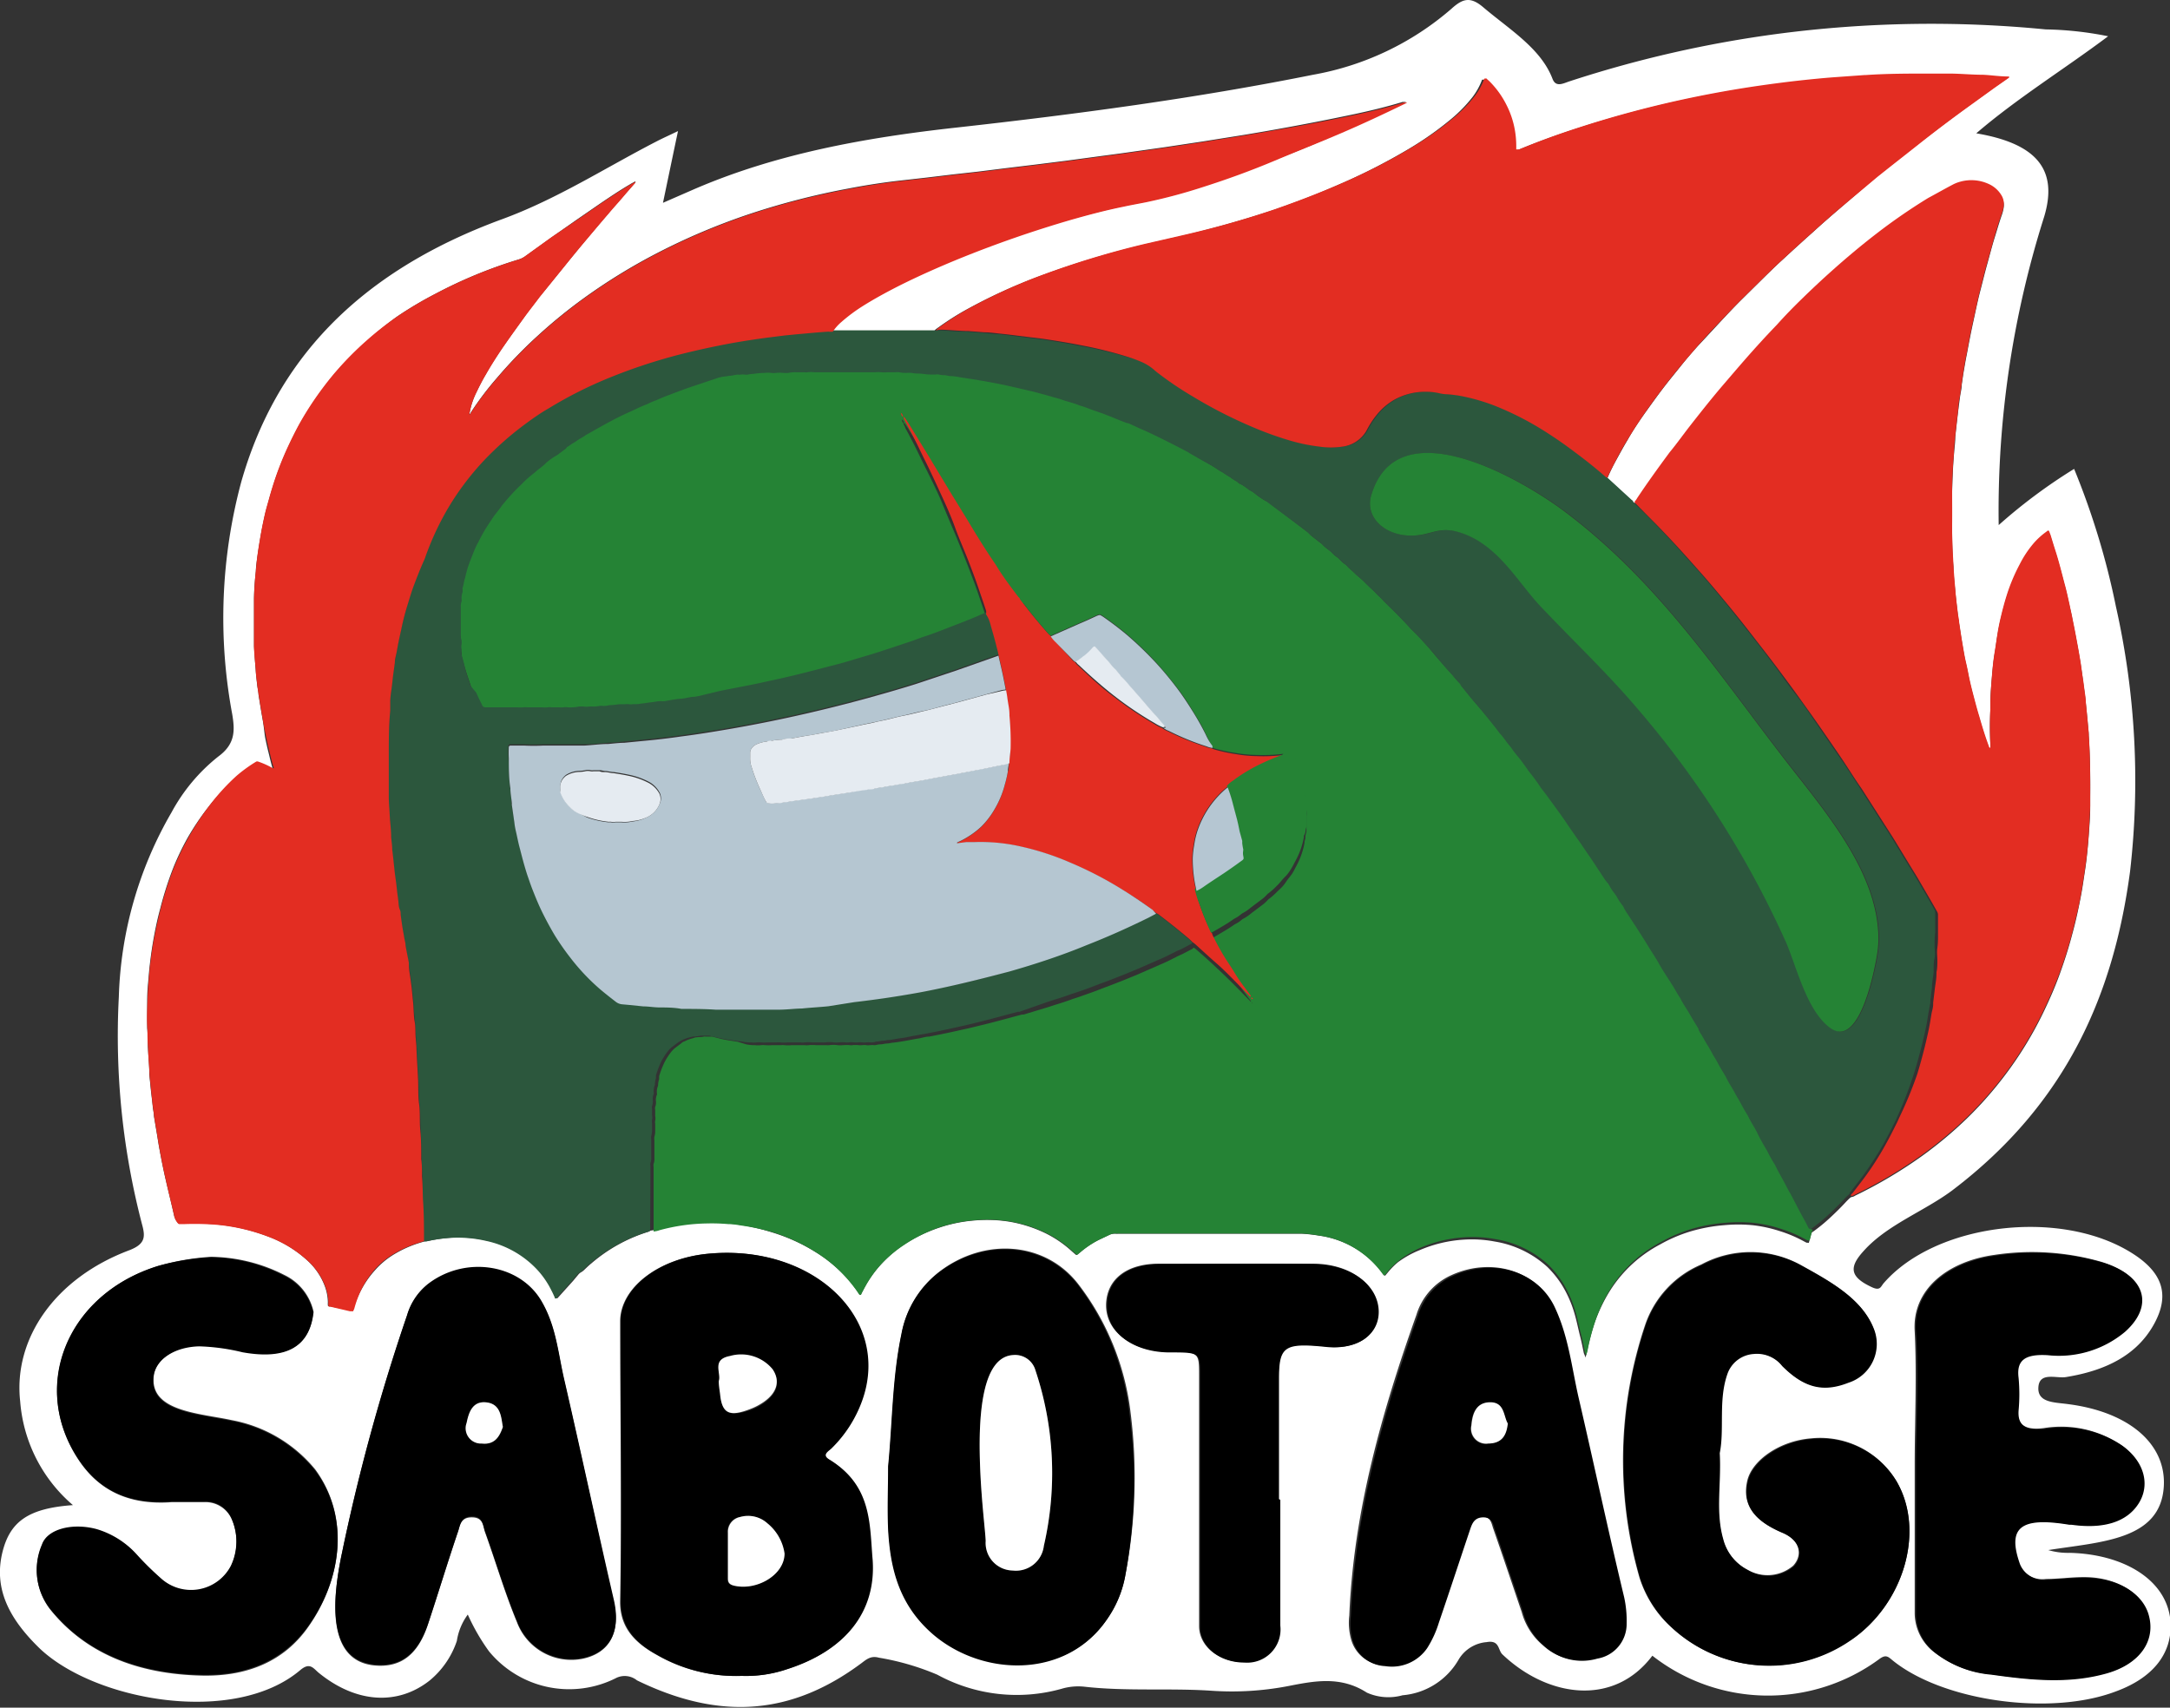 <svg xmlns="http://www.w3.org/2000/svg" viewBox="0 0 164.54 129.5"><rect x="0" y="0" width="164.54" height="129.5" fill="#333333" stroke="none"/><defs><style>.cls-1{fill:none;}.cls-2{fill:#fff;}.cls-3{fill:#258335;}.cls-4{fill:#2c573d;}.cls-5{fill:#e32d22;}.cls-6{fill:#b5c6d1;}.cls-7{fill:#e5ebf1;}.cls-8{fill:#b5c6d2;}</style></defs><title>Recurso 27</title><g id="Capa_2" data-name="Capa 2"><g id="Capa_1-2" data-name="Capa 1"><polygon class="cls-1" points="68.3 31.29 68.3 31.3 68.31 31.29 68.3 31.3 68.3 31.29"/><polygon class="cls-2" points="68.3 31.29 68.3 31.29 68.3 31.29 68.3 31.29"/><path class="cls-2" d="M68.49,31.63h0l0,0h0Z"/><path class="cls-2" d="M156.92,117.76a5.23,5.23,0,0,1-1.61-.21c3.95-.63,8.52-.73,8.76-4.83.19-3.22-2.64-5.65-7.27-6.24-1-.14-2.32-.09-2.24-1.28s1.36-.65,2.09-.77c3.1-.5,5.4-1.71,6.67-4s.62-4-1.76-5.46c-5.45-3.35-14.81-2.18-18.73,2.34-.22.25-.25.6-.88.31-1.67-.77-1.78-1.5-.65-2.74,1.78-2,4.57-3,6.72-4.6,8.77-6.65,12.26-15,13.49-24.18A60.14,60.14,0,0,0,160.44,46a57.47,57.47,0,0,0-3.17-10.44,40.65,40.65,0,0,0-5.72,4.26A73.8,73.8,0,0,1,155,16.43c1.05-3.51-.49-5.53-5.15-6.32,3.11-2.67,6.68-4.87,10-7.36a25.91,25.91,0,0,0-4.74-.52,89.14,89.14,0,0,0-20.26.33,87.87,87.87,0,0,0-15.88,3.62c-.47.16-1,.45-1.25-.2-.88-2.31-3.25-3.73-5.23-5.41-1-.86-1.58-.68-2.44.1a21.79,21.79,0,0,1-10.49,5c-8.91,1.79-18,3-27,4-7,.77-13.76,2-20,4.71l-2.29,1c.4-1.91.75-3.6,1.14-5.44-.66.32-1.16.54-1.64.79-3.88,2-7.52,4.36-11.69,5.89-11.1,4.07-17.21,10.9-19.78,19.9a39.73,39.73,0,0,0-.69,17.65c.2,1.21.25,2.25-1.07,3.21a13.7,13.7,0,0,0-3.53,4.22,29.56,29.56,0,0,0-4,14A56.46,56.46,0,0,0,10.81,93c.21.84.16,1.36-1,1.81C4.2,96.91,1,101.5,1.53,106.27a11.5,11.5,0,0,0,4,7.87c-3.36.24-4.76,1.23-5.34,3.55C-.51,120.52.74,122.8,3,125c4.2,4,14.77,5.89,19.77,1.65.76-.64,1-.1,1.45.25,2.81,2.26,5.94,2.45,8.36.54a6.61,6.61,0,0,0,2.06-3,4.52,4.52,0,0,1,.83-2,15.6,15.6,0,0,0,1.61,2.79,7.87,7.87,0,0,0,9.68,2,1.48,1.48,0,0,1,1.54.2c6.28,3.06,11.7,2.65,17-1.29.4-.3.73-.6,1.34-.43A19.45,19.45,0,0,1,71.07,127a12.59,12.59,0,0,0,9.42,1.07,4.42,4.42,0,0,1,1.73-.16c3.17.36,6.38.1,9.54.3a22.58,22.58,0,0,0,5.88-.34c2-.39,4-.8,6,.49a4,4,0,0,0,2.71.2,5.43,5.43,0,0,0,4.27-2.74,2.73,2.73,0,0,1,2.1-1.29c1-.18.85.6,1.2.93,3.41,3.25,8.43,4,11.37.1a14.23,14.23,0,0,0,17.2.26c.53-.4.7-.16,1.06.13,3.83,3.07,11.93,4.2,16.88,2.32,2.74-1,4.23-2.78,4.16-5.13C164.44,119.81,161,117.85,156.92,117.76ZM23.3,123.48c-1.72,2.39-4.38,3.67-8,3.59-4.93-.11-8.83-1.71-11.48-5a4.8,4.8,0,0,1-.63-4.88c.4-1.19,2.3-1.67,4.15-1.17a6.63,6.63,0,0,1,3,1.88,22.84,22.84,0,0,0,1.85,1.83,3.4,3.4,0,0,0,5.32-.92,4.32,4.32,0,0,0,.05-3.62,2.16,2.16,0,0,0-2.09-1.27c-.82,0-1.65,0-2.47,0-3.22.23-5.41-.89-6.9-3C2.2,105.33,5,98.18,12,96a18.56,18.56,0,0,1,4-.69,12.53,12.53,0,0,1,5.57,1.38,4.06,4.06,0,0,1,2.21,2.8c-.28,2.62-2.06,3.61-5.36,3a15.71,15.71,0,0,0-3.29-.45c-1.86.05-3.27,1-3.46,2.24-.39,2.77,3.47,2.88,5.93,3.42a10.69,10.69,0,0,1,6.3,3.73C26.61,115.12,25.86,119.93,23.3,123.48Zm20.94,2.3A4.4,4.4,0,0,1,39.19,123c-.93-2.24-1.6-4.55-2.42-6.82-.16-.45-.1-1.11-1-1.11s-.89.68-1.05,1.12c-.79,2.33-1.5,4.67-2.27,7s-2.09,3.3-4.07,3.11c-3.78-.38-3.07-5.41-2.51-8.23.11-.51.2-1,.27-1.28a149.74,149.74,0,0,1,4.72-17,4.67,4.67,0,0,1,1.63-2.39c2.76-2.08,6.79-1.51,8.49,1.22,1.17,1.87,1.32,4,1.78,6,1.3,5.63,2.5,11.27,3.78,16.9C47.06,123.73,46.25,125.33,44.24,125.78Zm15.41.8a9.62,9.62,0,0,1-3.44.51,12,12,0,0,1-6.43-1.6c-1.82-1-2.8-2.23-2.76-4.11.13-7.06,0-14.12,0-21.17,0-2.51,2.83-4.73,6.52-5.12,8-.83,14.06,4.89,11.77,11.17a9.62,9.62,0,0,1-2.26,3.53c-.25.25-.84.51-.22.89,3.26,2,3.05,4.91,3.24,7.63C66.39,122.3,64,125.19,59.65,126.58Zm5.93-29-.26.49s0,.1-.1.09-.08-.06-.11-.09-.2-.3-.31-.44A10.72,10.72,0,0,0,61.92,95a13.81,13.81,0,0,0-3.37-1.54A16.4,16.4,0,0,0,56,92.87c-.34-.05-.68-.08-1-.11a14.18,14.18,0,0,0-1.6-.05,14.42,14.42,0,0,0-3.6.51,1.71,1.71,0,0,1-.46.1h0a.91.91,0,0,1-.3.13,12.16,12.16,0,0,0-4.19,2.35c-.19.15-.36.32-.53.48a1.12,1.12,0,0,1-.24.19.73.73,0,0,0-.23.19l-.4.48-1.18,1.31h-.1a.21.21,0,0,1,0-.06c-.08-.18-.16-.36-.25-.53a6.61,6.61,0,0,0-1.18-1.69,7.41,7.41,0,0,0-3.8-2.09,9.42,9.42,0,0,0-3-.2,11.52,11.52,0,0,0-1.56.25l-.17,0-.24.08a8.67,8.67,0,0,0-2.23,1,6.09,6.09,0,0,0-1.27,1.08A7.3,7.3,0,0,0,27.3,98a8.56,8.56,0,0,0-.47,1.14,1.07,1.07,0,0,1-.1.22.11.11,0,0,1-.07,0l-.17,0L25,99.06a.11.11,0,0,1-.08,0s-.06,0-.06-.08a1.69,1.69,0,0,1,0-.23,3.73,3.73,0,0,0-.22-1.18,5,5,0,0,0-1.28-1.93,9.13,9.13,0,0,0-3.05-1.88,14.74,14.74,0,0,0-3.84-.9A21,21,0,0,0,14,92.77h-.39a.15.15,0,0,1-.14-.06,1.26,1.26,0,0,1-.26-.48c-.22-1-.46-1.94-.68-2.91-.16-.7-.3-1.41-.43-2.12-.08-.42-.14-.84-.21-1.25s-.15-.88-.22-1.32c0-.24-.07-.48-.09-.72s-.08-.71-.12-1.06-.09-.9-.14-1.36c0,0,0-.06,0-.1,0-.65-.07-1.3-.11-2,0-.46,0-.93-.05-1.39,0-.72,0-1.44,0-2.16s.07-1.26.12-1.88.15-1.44.26-2.15c.16-1,.36-2,.61-2.91a25.94,25.94,0,0,1,1-3.12,20.05,20.05,0,0,1,1.05-2.2A19.49,19.49,0,0,1,15.8,61.2,16.16,16.16,0,0,1,17.88,59a11,11,0,0,1,1.36-1l.13-.08a.2.2,0,0,1,.17,0,6.07,6.07,0,0,1,.94.41l.22.1h0a0,0,0,0,0,0,0,.16.16,0,0,0,0-.07c-.16-.49-.26-1-.39-1.49-.07-.3-.14-.61-.2-.91S20,55,19.91,54.55c-.11-.62-.21-1.25-.31-1.87,0-.24-.07-.48-.1-.73s-.08-.75-.11-1.12c-.05-.61-.09-1.21-.13-1.82,0-.2,0-.4,0-.6,0-1,0-1.94,0-2.92,0-.71.06-1.43.14-2.15,0-.38.07-.77.12-1.15s.13-.86.2-1.29.14-.79.22-1.18.18-.85.3-1.27.25-.91.39-1.36a24.09,24.09,0,0,1,1.23-3.21c.26-.56.54-1.12.84-1.67a24.62,24.62,0,0,1,1.84-2.81c.37-.49.76-1,1.17-1.43a24.3,24.3,0,0,1,2-2A25.19,25.19,0,0,1,30.12,24,28.76,28.76,0,0,1,33,22.29a35.42,35.42,0,0,1,6.35-2.62,1.67,1.67,0,0,0,.5-.25l2-1.44,1.85-1.3,1.8-1.24c.74-.5,1.48-1,2.25-1.45.14-.09.28-.16.43-.24s0,0,0,0a.2.2,0,0,1,0,.08l-.7.8c-.45.52-.9,1-1.34,1.55-.68.78-1.34,1.57-2,2.36-.41.5-.82,1-1.22,1.49l-2,2.47c-.4.51-.79,1-1.17,1.55-.51.69-1,1.39-1.49,2.09s-1,1.48-1.42,2.24c-.26.44-.49.89-.71,1.35a5.72,5.72,0,0,0-.53,1.64s0,0,0,0l.08,0s0,0,0-.06a23.2,23.2,0,0,1,2-2.65,34.81,34.81,0,0,1,3.17-3.27,39.06,39.06,0,0,1,3.42-2.78,44.11,44.11,0,0,1,5.6-3.44,49.23,49.23,0,0,1,7.14-3,56.56,56.56,0,0,1,7.3-1.87c1.19-.23,2.39-.42,3.61-.57l2.31-.26,2-.24,1.89-.21,2-.25,2.4-.29,2.31-.29,2.3-.31c.89-.12,1.77-.23,2.65-.36l2.55-.36,2.85-.43,3.14-.5c2.84-.47,5.66-1,8.45-1.59,1.21-.26,2.41-.55,3.58-.91l.2,0s0,0,.07,0l0,0a1,1,0,0,1-.21.11Q104,9,101.59,10.08t-5,2.07c-1.78.71-3.59,1.37-5.44,2a41.3,41.3,0,0,1-4.34,1.16c-.55.11-1.12.21-1.67.33-1.34.28-2.65.63-4,1a87.5,87.5,0,0,0-8.44,2.93c-1.59.65-3.15,1.34-4.66,2.1-.94.48-1.86,1-2.73,1.53a12.49,12.49,0,0,0-1.58,1.18,3.54,3.54,0,0,0-.66.74l1.43,0,.64,0c1.73,0,3.46,0,5.18,0h.48a2,2,0,0,1,.38-.31,19.91,19.91,0,0,1,2.17-1.37,41.29,41.29,0,0,1,5.35-2.45,66.91,66.91,0,0,1,8-2.43l2.66-.61q3.64-.85,7.13-2c1.72-.59,3.4-1.23,5-1.94a45.64,45.64,0,0,0,5.4-2.76,24.77,24.77,0,0,0,3.09-2.18,11,11,0,0,0,1.66-1.69,5.05,5.05,0,0,0,.74-1.34s.07,0,.1,0,0,0,.06,0,.23.2.33.31a6.81,6.81,0,0,1,1.17,1.65,6.73,6.73,0,0,1,.64,1.86,7.15,7.15,0,0,1,.12,1.38c0,.06,0,.11,0,.17s.07.05.1,0l.12,0c1.51-.63,3.06-1.19,4.65-1.7a81.69,81.69,0,0,1,8.34-2.21c1.67-.35,3.36-.65,5.06-.9,1-.15,2.05-.28,3.08-.4s1.8-.19,2.71-.26l2.37-.17h.09c1.6-.08,3.2-.12,4.81-.11l1.6,0c.82,0,1.65.06,2.47.09.63,0,1.26.08,1.9.13l.07,0s0,.06,0,.09l0,0-1.06.74-1.8,1.3q-2.1,1.53-4.13,3.12c-1,.79-2,1.57-3,2.37L139.4,15.9c-.63.54-1.25,1.08-1.85,1.63-.81.72-1.61,1.45-2.4,2.18-.43.39-.84.79-1.25,1.19L132,22.78c-.43.43-.85.87-1.26,1.31-.66.71-1.32,1.43-2,2.15-.45.5-.88,1-1.3,1.53s-.93,1.14-1.37,1.72-.84,1.14-1.25,1.71-1,1.43-1.41,2.17c-.29.48-.57,1-.82,1.45s-.46.87-.65,1.31a.37.37,0,0,1-.07.12l.15.15,1.83,1.68.1.07a1.15,1.15,0,0,0,.19-.26c.78-1.17,1.61-2.32,2.46-3.47.5-.68,1-1.36,1.54-2,.76-1,1.52-1.93,2.32-2.88.62-.72,1.23-1.44,1.86-2.16.78-.89,1.58-1.77,2.41-2.63.63-.66,1.27-1.31,1.93-2s1.55-1.48,2.36-2.2c1.08-1,2.19-1.89,3.35-2.78a44.09,44.09,0,0,1,3.84-2.64c.6-.36,1.21-.71,1.84-1a2.7,2.7,0,0,1,.58-.23,3.14,3.14,0,0,1,2.16.17,2.15,2.15,0,0,1,.94.81,1.25,1.25,0,0,1,.19.93,3.07,3.07,0,0,1-.14.52c-.2.57-.36,1.14-.54,1.71s-.37,1.32-.56,2-.36,1.39-.54,2.08-.36,1.57-.53,2.35-.33,1.62-.48,2.43c-.1.48-.18,1-.26,1.44l-.12.83c0,.3-.09.61-.13.92s-.09.68-.13,1c-.08.68-.16,1.37-.23,2.05,0,.44-.07.88-.1,1.32-.08.94-.11,1.88-.14,2.82s0,1.79,0,2.68,0,2,.1,3c0,.74.11,1.47.17,2.21.05.5.11,1,.17,1.49,0,.21.06.42.09.63.08.53.16,1.07.25,1.61s.17,1,.3,1.57c.07.31.13.61.19.92.11.55.26,1.11.4,1.66s.24.91.38,1.36c.22.77.45,1.53.73,2.28a.31.31,0,0,0,.06.13l.06,0a0,0,0,0,1,0,0c0-.1,0-.2,0-.3a26.82,26.82,0,0,1,0-2.69c0-.14,0-.29,0-.43,0-.73.07-1.46.13-2.18s.11-1.17.21-1.75c.07-.42.12-.84.19-1.25s.16-.9.27-1.35.26-1,.42-1.55a13.8,13.8,0,0,1,1-2.4,8,8,0,0,1,1-1.53,5.42,5.42,0,0,1,1-.93l.09-.07a.09.09,0,0,1,.14,0l.12.31c.13.43.26.86.4,1.29.25.8.45,1.6.66,2.4.15.53.26,1.07.38,1.6.07.31.15.63.21,1,.11.54.22,1.09.32,1.64.07.37.14.74.2,1.11s.1.57.14.86.1.63.14,1,.07.48.1.73.09.7.12,1.05c.08.77.15,1.54.22,2.32a.62.62,0,0,0,0,.13c.1,1.54.13,3.09.11,4.64,0,.26,0,.53,0,.79,0,.7-.06,1.4-.11,2.09s-.1,1.21-.17,1.82-.14,1-.21,1.48-.13.86-.21,1.28-.17.86-.26,1.28-.25,1.09-.4,1.63c-.26,1-.58,2-.94,3s-.75,1.88-1.19,2.81a28.43,28.43,0,0,1-3.73,5.85,27.93,27.93,0,0,1-2.09,2.28,30.5,30.5,0,0,1-3.45,2.89,34.6,34.6,0,0,1-5.06,3,.6.6,0,0,1-.3.11h0l-.09.06c-.13.12-.25.24-.37.37-.37.4-.77.79-1.18,1.17a13.16,13.16,0,0,1-1.22,1l-.1.06a.38.38,0,0,0-.09.18c-.05.21-.11.41-.16.62a.1.1,0,0,1-.1,0l-.08,0-.21-.11a9.85,9.85,0,0,0-1.82-.77,10.27,10.27,0,0,0-2.08-.45,11.54,11.54,0,0,0-2.12,0,12.45,12.45,0,0,0-2.52.46,11.41,11.41,0,0,0-2.35,1,10,10,0,0,0-3.82,3.54,11.88,11.88,0,0,0-1.15,2.42,17.55,17.55,0,0,0-.58,2.21,2.43,2.43,0,0,1-.13.42c0-.15-.08-.25-.11-.36-.09-.43-.17-.85-.28-1.27-.17-.67-.29-1.33-.51-2a8.74,8.74,0,0,0-.86-1.87,7.55,7.55,0,0,0-1.11-1.38,7.75,7.75,0,0,0-4-1.93,9.31,9.31,0,0,0-2.36-.14,10,10,0,0,0-3.29.78A7.44,7.44,0,0,0,106,95.72a5.62,5.62,0,0,0-.8.82,2.09,2.09,0,0,0-.14.17.08.08,0,0,1-.11,0l-.15-.2a7.17,7.17,0,0,0-4.76-2.8,11.59,11.59,0,0,0-1.32-.15c-.52,0-1,0-1.56,0H84.79a1.47,1.47,0,0,1-.21,0,1,1,0,0,0-.53.12l-.74.35a7.15,7.15,0,0,0-1.48,1l-.15.12a.09.09,0,0,1-.11,0l-.29-.25a8.45,8.45,0,0,0-2.36-1.54,10.18,10.18,0,0,0-2.37-.71,10.69,10.69,0,0,0-2.59-.1,11.14,11.14,0,0,0-2.71.54,11.5,11.5,0,0,0-2.71,1.3A9.45,9.45,0,0,0,66.7,96,8.67,8.67,0,0,0,65.58,97.59Zm19.77,21.75A8.37,8.37,0,0,1,84,122.7c-3.08,4.58-9.41,4.41-13.18,1.22-2.66-2.26-3.29-5.08-3.45-8-.08-1.59,0-3.18,0-4.77.33-3.33.31-6.66,1-10a7.63,7.63,0,0,1,2.88-4.73c3.43-2.61,8-2.25,10.48.92a19.77,19.77,0,0,1,4,9.81A39.18,39.18,0,0,1,85.35,119.34Zm15.21-17.22c-3.21-.33-3.61-.07-3.62,2.42v9.15H97c0,3.18,0,6.37,0,9.56a2.52,2.52,0,0,1-2.71,2.8c-1.86,0-3.37-1.18-3.37-2.73,0-6.37,0-12.74,0-19.12,0-1.61-.06-1.7-2.15-1.67-2.91,0-5-1.53-4.9-3.69.1-1.87,1.61-3,4-3,3.9,0,7.79,0,11.68,0,2.83,0,4.83,1.56,4.91,3.51S102.93,102.37,100.56,102.12ZM121,125.72a4.18,4.18,0,0,1-4-.94,5,5,0,0,1-1.62-2.54c-.72-2.11-1.42-4.22-2.16-6.33-.13-.37-.17-.9-.85-.9s-.82.46-1,.86c-.8,2.38-1.58,4.76-2.39,7.13a7.92,7.92,0,0,1-.88,1.92,3.24,3.24,0,0,1-3.18,1.37,2.68,2.68,0,0,1-2.45-1.89,4.68,4.68,0,0,1-.16-1.89c.32-7.79,2.43-15.33,5.09-22.8a4.84,4.84,0,0,1,2.63-3c3-1.38,6.4-.4,7.71,2.3,1.07,2.23,1.31,4.61,1.84,6.93,1.16,5,2.22,10,3.37,15a8.3,8.3,0,0,1,.19,2A2.66,2.66,0,0,1,121,125.72Zm19.26-1.33a10.85,10.85,0,0,1-13.55-1,8.58,8.58,0,0,1-2.4-3.76,32.26,32.26,0,0,1,.44-19.18A7.63,7.63,0,0,1,129,95.89a7.88,7.88,0,0,1,7.47,0c2.28,1.26,4.65,2.55,5.55,4.79a3.09,3.09,0,0,1-1.91,4.13c-1.86.76-3.32.4-5-1.25a2.46,2.46,0,0,0-2.18-.93,2.26,2.26,0,0,0-2,1.52c-.7,2-.21,4.17-.58,6,.13,2.33-.33,4.42.26,6.5a3.67,3.67,0,0,0,1.88,2.38,3,3,0,0,0,3.48-.3c.77-.84.49-2-.9-2.55-2.1-.87-3-2.11-2.58-3.91.38-1.56,2.48-3,4.81-3.19a6.73,6.73,0,0,1,6.49,3.23C146,116.14,144.35,121.69,140.3,124.39Zm19.41,2.48c-2.88.81-5.8.5-8.72.09a8,8,0,0,1-4.31-1.68,3.76,3.76,0,0,1-1.46-3c0-3.7,0-7.39,0-11.08,0-3.41.17-6.84,0-10.25-.2-3.17,2.49-5.28,6-5.78a19,19,0,0,1,8.19.53c3.2,1,3.9,3.21,1.66,5.24a7.81,7.81,0,0,1-5.87,1.77c-1.75-.1-2.37.41-2.2,1.73a13.47,13.47,0,0,1,0,2.46c0,1.11.53,1.58,2,1.4a8.13,8.13,0,0,1,5.9,1.3c1.65,1.2,2.11,2.94,1.2,4.36s-2.64,2-5.08,1.61l-.18,0c-3.68-.56-4.71.24-3.73,3a1.94,1.94,0,0,0,2.07,1.17c.88,0,1.76-.12,2.64-.14,2.5-.07,4.55,1.07,5,2.75C163.48,124.39,162.24,126.16,159.71,126.87Z"/><path class="cls-2" d="M68.31,31.29h0l0,0v0a0,0,0,0,1,0,0h0Z"/><path d="M62.88,110.68c-.62-.38,0-.64.22-.89a9.62,9.62,0,0,0,2.26-3.53c2.29-6.28-3.75-12-11.77-11.17-3.69.39-6.52,2.61-6.52,5.12,0,7.05.08,14.11,0,21.17,0,1.88.94,3.11,2.76,4.11a12,12,0,0,0,6.43,1.6,9.62,9.62,0,0,0,3.44-.51c4.33-1.39,6.74-4.28,6.47-8.27C65.93,115.59,66.14,112.67,62.88,110.68Zm-8.26-4.87c0-.31-.06-.63-.1-1,.21-.61-.58-1.63.85-1.9a3.09,3.09,0,0,1,3.23,1c.6.88.33,1.78-.66,2.48a4.68,4.68,0,0,1-1,.53C55.32,107.47,54.75,107.21,54.62,105.81Zm1,14.44c-.47-.11-.47-.35-.47-.61,0-1.13,0-2.27,0-3.4a1.14,1.14,0,0,1,.93-1.2,2.18,2.18,0,0,1,2.06.48,3.61,3.61,0,0,1,1.28,2.29C59.47,119.43,57.37,120.65,55.65,120.25Z"/><path d="M23.87,111.49a10.69,10.69,0,0,0-6.3-3.73c-2.46-.54-6.32-.65-5.93-3.42.19-1.27,1.6-2.19,3.46-2.24a15.71,15.71,0,0,1,3.29.45c3.3.59,5.08-.4,5.36-3a4.06,4.06,0,0,0-2.21-2.8A12.53,12.53,0,0,0,16,95.35,18.56,18.56,0,0,0,12,96c-7,2.14-9.82,9.29-5.91,14.86,1.49,2.13,3.68,3.25,6.9,3,.82,0,1.65,0,2.47,0a2.16,2.16,0,0,1,2.09,1.27,4.32,4.32,0,0,1-.05,3.62,3.4,3.4,0,0,1-5.32.92,22.84,22.84,0,0,1-1.85-1.83,6.63,6.63,0,0,0-3-1.88c-1.85-.5-3.75,0-4.15,1.17a4.8,4.8,0,0,0,.63,4.88c2.65,3.29,6.55,4.89,11.48,5,3.57.08,6.23-1.2,8-3.59C25.86,119.93,26.61,115.12,23.87,111.49Z"/><path d="M137.35,109.13c-2.33.2-4.43,1.63-4.81,3.19-.45,1.8.48,3,2.58,3.91,1.39.57,1.67,1.71.9,2.55a3,3,0,0,1-3.48.3,3.67,3.67,0,0,1-1.88-2.38c-.59-2.08-.13-4.17-.26-6.5.37-1.84-.12-4,.58-6a2.26,2.26,0,0,1,2-1.52,2.46,2.46,0,0,1,2.18.93c1.64,1.65,3.1,2,5,1.25a3.09,3.09,0,0,0,1.91-4.13c-.9-2.24-3.27-3.53-5.55-4.79a7.88,7.88,0,0,0-7.47,0,7.63,7.63,0,0,0-4.25,4.53,32.26,32.26,0,0,0-.44,19.18,8.58,8.58,0,0,0,2.4,3.76,10.85,10.85,0,0,0,13.55,1c4-2.7,5.68-8.25,3.54-12A6.73,6.73,0,0,0,137.35,109.13Z"/><path d="M157.88,119.66c-.88,0-1.76.11-2.64.14a1.94,1.94,0,0,1-2.07-1.17c-1-2.81.05-3.61,3.73-3l.18,0c2.44.34,4.19-.21,5.08-1.61s.45-3.16-1.2-4.36a8.13,8.13,0,0,0-5.9-1.3c-1.51.18-2.08-.29-2-1.4a13.47,13.47,0,0,0,0-2.46c-.17-1.32.45-1.83,2.2-1.73a7.81,7.81,0,0,0,5.87-1.77c2.24-2,1.54-4.27-1.66-5.24a19,19,0,0,0-8.19-.53c-3.56.5-6.25,2.61-6,5.78.22,3.41,0,6.84,0,10.25,0,3.69,0,7.38,0,11.08a3.76,3.76,0,0,0,1.46,3A8,8,0,0,0,151,127c2.92.41,5.84.72,8.72-.09,2.53-.71,3.77-2.48,3.2-4.46C162.43,120.73,160.38,119.59,157.88,119.66Z"/><path d="M81.7,97.4c-2.51-3.17-7-3.53-10.48-.92a7.63,7.63,0,0,0-2.88,4.73c-.69,3.29-.67,6.62-1,10,0,1.59-.07,3.18,0,4.77.16,2.91.79,5.73,3.45,8,3.77,3.19,10.1,3.36,13.18-1.22a8.37,8.37,0,0,0,1.37-3.36,39.18,39.18,0,0,0,.31-12.13A19.77,19.77,0,0,0,81.7,97.4Zm-2.55,19.83a2.13,2.13,0,0,1-2.36,1.87,2.09,2.09,0,0,1-2.05-2.24c0-.77-.37-3.38-.44-6.15-.11-3.77.26-7.82,2.52-7.95a1.6,1.6,0,0,1,1.69,1.15A24.55,24.55,0,0,1,79.15,117.23Z"/><path d="M42.77,104.55c-.46-2-.61-4.08-1.78-6-1.7-2.73-5.73-3.3-8.49-1.22a4.67,4.67,0,0,0-1.63,2.39,149.74,149.74,0,0,0-4.72,17c-.07.33-.16.77-.27,1.28-.56,2.82-1.27,7.85,2.51,8.23,2,.19,3.3-.8,4.07-3.11s1.48-4.67,2.27-7c.16-.44.2-1.11,1.05-1.12s.83.66,1,1.11c.82,2.27,1.49,4.58,2.42,6.82a4.4,4.4,0,0,0,5.05,2.79c2-.45,2.82-2,2.31-4.33C45.27,115.82,44.07,110.18,42.77,104.55Zm-6.24,4.92a1.16,1.16,0,0,1-1.15-1.56c.15-.72.41-1.69,1.51-1.56s1.07,1.17,1.24,1.86C37.89,108.91,37.58,109.58,36.53,109.47Z"/><path d="M119.7,106c-.53-2.32-.77-4.7-1.84-6.93-1.31-2.7-4.71-3.68-7.71-2.3a4.84,4.84,0,0,0-2.63,3c-2.66,7.47-4.77,15-5.09,22.8a4.68,4.68,0,0,0,.16,1.89,2.68,2.68,0,0,0,2.45,1.89,3.24,3.24,0,0,0,3.18-1.37,7.92,7.92,0,0,0,.88-1.92c.81-2.37,1.59-4.75,2.39-7.13.14-.4.32-.87,1-.86s.72.53.85.9c.74,2.11,1.44,4.22,2.16,6.33a5,5,0,0,0,1.62,2.54,4.18,4.18,0,0,0,4,.94,2.66,2.66,0,0,0,2.22-2.66,8.3,8.3,0,0,0-.19-2C121.92,116,120.86,111,119.7,106Zm-6.91,3.5a1.14,1.14,0,0,1-1.26-1.37c.07-.78.28-1.75,1.43-1.76s1,1,1.33,1.61C114.2,108.79,113.89,109.48,112.79,109.47Z"/><path d="M104.54,99.38c-.08-1.95-2.08-3.46-4.91-3.51-3.89-.07-7.78,0-11.68,0-2.42,0-3.93,1.13-4,3-.12,2.16,2,3.74,4.9,3.69,2.09,0,2.16.06,2.15,1.67,0,6.38,0,12.75,0,19.12,0,1.55,1.51,2.74,3.37,2.73a2.52,2.52,0,0,0,2.71-2.8c0-3.19,0-6.38,0-9.56h-.1v-9.15c0-2.49.41-2.75,3.62-2.42C102.93,102.37,104.61,101.21,104.54,99.38Z"/><path class="cls-2" d="M58.19,115.52a2.18,2.18,0,0,0-2.06-.48,1.14,1.14,0,0,0-.93,1.2c0,1.13,0,2.27,0,3.4,0,.26,0,.5.47.61,1.72.4,3.82-.82,3.82-2.44A3.61,3.61,0,0,0,58.19,115.52Z"/><path class="cls-2" d="M56.92,106.84a4.68,4.68,0,0,0,1-.53c1-.7,1.26-1.6.66-2.48a3.09,3.09,0,0,0-3.23-1c-1.43.27-.64,1.29-.85,1.9,0,.4.07.72.1,1C54.75,107.21,55.32,107.47,56.92,106.84Z"/><path class="cls-2" d="M76.82,102.76c-2.26.13-2.63,4.18-2.52,7.95.07,2.77.41,5.38.44,6.15a2.09,2.09,0,0,0,2.05,2.24,2.13,2.13,0,0,0,2.36-1.87,24.55,24.55,0,0,0-.64-13.32A1.6,1.6,0,0,0,76.82,102.76Z"/><path class="cls-2" d="M36.89,106.35c-1.1-.13-1.36.84-1.51,1.56a1.16,1.16,0,0,0,1.15,1.56c1,.11,1.36-.56,1.6-1.26C38,107.52,38,106.48,36.89,106.35Z"/><path class="cls-2" d="M113,106.34c-1.15,0-1.36,1-1.43,1.76a1.14,1.14,0,0,0,1.26,1.37c1.1,0,1.41-.68,1.5-1.52C114,107.39,114.09,106.34,113,106.34Z"/><path class="cls-3" d="M68.48,31.61s0,0,0,0h0Z"/><path class="cls-3" d="M71.25,93.07A11.14,11.14,0,0,1,74,92.53a10.69,10.69,0,0,1,2.59.1,10.18,10.18,0,0,1,2.37.71,8.45,8.45,0,0,1,2.36,1.54l.29.25a.09.09,0,0,0,.11,0l.15-.12a7.15,7.15,0,0,1,1.48-1l.74-.35a1,1,0,0,1,.53-.12,1.47,1.47,0,0,0,.21,0H97.11c.52,0,1,0,1.56,0a11.59,11.59,0,0,1,1.32.15,7.17,7.17,0,0,1,4.76,2.8l.15.2a.08.08,0,0,0,.11,0,2.09,2.09,0,0,1,.14-.17,5.62,5.62,0,0,1,.8-.82,7.44,7.44,0,0,1,1.79-1.09,10,10,0,0,1,3.29-.78,9.31,9.31,0,0,1,2.36.14,7.75,7.75,0,0,1,4,1.93,7.55,7.55,0,0,1,1.11,1.38,8.74,8.74,0,0,1,.86,1.87c.22.66.34,1.32.51,2,.11.42.19.84.28,1.27,0,.11.07.21.11.36a2.43,2.43,0,0,0,.13-.42,17.55,17.55,0,0,1,.58-2.21,11.88,11.88,0,0,1,1.15-2.42,10,10,0,0,1,3.82-3.54,11.41,11.41,0,0,1,2.35-1,12.45,12.45,0,0,1,2.52-.46,11.54,11.54,0,0,1,2.12,0,10.27,10.27,0,0,1,2.08.45,9.85,9.85,0,0,1,1.82.77l.21.11.08,0a.1.1,0,0,0,.1,0c.05-.21.11-.41.16-.62a.38.38,0,0,1,.09-.18.19.19,0,0,1-.16-.09l-.27-.53c-.14-.24-.27-.48-.4-.73l-.66-1.26c-.09-.17-.2-.34-.29-.52-.29-.58-.64-1.15-.92-1.74a11.24,11.24,0,0,1-.6-1.07c-.26-.47-.55-.94-.78-1.43-.1-.19-.21-.39-.33-.58s-.25-.44-.36-.67l-.09-.15c-.2-.31-.36-.62-.53-.94s-.27-.44-.38-.67c-.21-.38-.47-.76-.65-1.15a.41.41,0,0,0-.05-.09c-.18-.31-.38-.62-.55-.94s-.33-.54-.47-.82-.34-.58-.51-.87l-.26-.46a2.52,2.52,0,0,1-.24-.42l0-.06c-.21-.35-.44-.7-.63-1.05s-.54-.83-.75-1.27c0,0,0,0,0,0-.24-.35-.44-.72-.66-1.08s-.64-1-.93-1.49-.58-.92-.85-1.38-.57-.92-.86-1.37l-.74-1.13a2.91,2.91,0,0,1-.26-.45.94.94,0,0,0-.12-.18,4.66,4.66,0,0,1-.4-.62,4.44,4.44,0,0,0-.27-.38c-.09-.11-.15-.23-.23-.35a1.48,1.48,0,0,0-.16-.27c-.27-.33-.47-.69-.7-1s-.49-.75-.75-1.12-.59-.89-.91-1.32l-.59-.85c-.26-.38-.51-.76-.79-1.14l-.86-1.18c-.15-.21-.32-.42-.48-.63a.83.83,0,0,1-.08-.12c-.23-.33-.47-.65-.73-1s-.32-.44-.48-.66-.25-.32-.37-.49-.37-.44-.53-.68a3.65,3.65,0,0,0-.24-.31c-.24-.28-.41-.58-.67-.85,0,0-.07-.1-.11-.14l-.33-.43L112.47,54l-.85-1-.81-1,0-.06c-.36-.36-.64-.76-1-1.12-.17-.18-.32-.37-.48-.55-.36-.39-.69-.79-1-1.17s-.83-.93-1.3-1.37a.1.1,0,0,1,0,0c-.34-.39-.71-.75-1.07-1.13s-.86-.82-1.25-1.26c-.23-.19-.42-.42-.64-.62s-.45-.43-.67-.65-.45-.37-.65-.58-.44-.37-.62-.59a1.24,1.24,0,0,0-.18-.14,2.88,2.88,0,0,1-.36-.33.58.58,0,0,0-.14-.13,2.78,2.78,0,0,1-.48-.42,3.2,3.2,0,0,0-.27-.22,2.23,2.23,0,0,1-.4-.35.79.79,0,0,0-.17-.14l-.55-.43a2.06,2.06,0,0,1-.31-.28,1.77,1.77,0,0,0-.2-.17l-2.79-2.13A.88.88,0,0,0,96,38a5.76,5.76,0,0,1-.81-.55,2,2,0,0,0-.42-.28.91.91,0,0,1-.16-.11,3.62,3.62,0,0,0-.56-.37c-.11,0-.18-.14-.29-.2a3.89,3.89,0,0,1-.52-.34,5.37,5.37,0,0,1-.53-.34c-.32-.16-.58-.37-.88-.54L91,34.78l-.83-.48-.1-.07c-.5-.26-1-.52-1.5-.77s-1.16-.58-1.76-.85c-.43-.18-.84-.38-1.26-.57l-.08,0c-.66-.25-1.29-.55-2-.78l-.83-.29a6.51,6.51,0,0,0-.78-.27c-.45-.18-.94-.29-1.4-.46-.24-.09-.51-.14-.76-.22-.43-.13-.87-.24-1.31-.36l-1.07-.25-1-.23c-.57-.12-1.15-.23-1.72-.33L74,28.71l-1.18-.18a4.3,4.3,0,0,0-.72-.09c-.16,0-.3-.08-.47-.07a1.47,1.47,0,0,1-.42-.05.81.81,0,0,0-.22,0l-.3,0-.08,0c-.32,0-.63-.06-.94-.07a3,3,0,0,1-.52-.05,1.59,1.59,0,0,0-.38,0,2.59,2.59,0,0,1-.56-.05,1.46,1.46,0,0,0-.3,0h-.61a2.49,2.49,0,0,1-.47,0,2.07,2.07,0,0,0-.43,0H61.71a1.83,1.83,0,0,0-.47,0A1.1,1.1,0,0,1,61,28h-.56a2.43,2.43,0,0,0-.6.05,2.48,2.48,0,0,1-.39,0,2.64,2.64,0,0,0-.56,0,1.27,1.27,0,0,1-.34,0,2.15,2.15,0,0,0-.51,0h0a5.55,5.55,0,0,0-.82.07,2.63,2.63,0,0,0-.47.06.72.72,0,0,1-.21,0,1.27,1.27,0,0,0-.34,0,.2.2,0,0,1-.13,0c-.25,0-.47.09-.72.09a3,3,0,0,1-.42.06,2.8,2.8,0,0,0-.5.12l-2,.67c-.67.23-1.32.49-2,.74l-.68.29a5.17,5.17,0,0,0-.64.28c-.45.16-.87.38-1.31.58s-1,.49-1.52.75-1.2.65-1.8,1c-.19.16-.45.26-.66.42a3.34,3.34,0,0,1-.4.25,3.22,3.22,0,0,1-.36.24.91.91,0,0,0-.23.15l-.5.37a.94.94,0,0,1-.19.14,4.84,4.84,0,0,0-.82.58c-.25.27-.6.48-.87.74a8.06,8.06,0,0,0-1,.89,14.83,14.83,0,0,0-1.33,1.43,2.09,2.09,0,0,0-.14.17c-.16.23-.34.46-.52.68l-.15.21-.43.65a12,12,0,0,0-.68,1.21,5.73,5.73,0,0,0-.34.71c-.18.46-.37.91-.51,1.37-.08.27-.13.54-.21.81s-.06.39-.14.58a.44.44,0,0,0,0,.16c0,.06,0,.12,0,.17a1.34,1.34,0,0,0-.08.56.44.44,0,0,1,0,.16.89.89,0,0,0-.06.39v2.09a1.14,1.14,0,0,0,.06.4,1.36,1.36,0,0,1,0,.29.75.75,0,0,0,0,.36.19.19,0,0,1,0,.1c0,.22.09.43.09.65s.14.59.22.88.24.77.37,1.15A10.86,10.86,0,0,0,36.11,53c.15.32.32.64.47,1a.26.26,0,0,0,.24.12h2.39a2,2,0,0,0,.42,0,2,2,0,0,1,.35,0H41.1a2,2,0,0,0,.43,0,1,1,0,0,1,.3,0h.57a1.51,1.51,0,0,0,.3,0,1.58,1.58,0,0,1,.38,0,3.24,3.24,0,0,0,.82-.06,1.9,1.9,0,0,1,.34,0,1.53,1.53,0,0,0,.43,0,1.46,1.46,0,0,1,.3,0,2.21,2.21,0,0,0,.51-.05.78.78,0,0,1,.22,0,1.26,1.26,0,0,0,.47-.05h0a7.4,7.4,0,0,0,.81-.08,3.75,3.75,0,0,0,.47,0,.71.71,0,0,1,.21,0,1.27,1.27,0,0,0,.34,0l.22,0a1.93,1.93,0,0,0,.42-.05c.25,0,.48-.07.72-.09s.48-.06.73-.09a1.75,1.75,0,0,0,.33,0c.39-.07.8-.08,1.19-.18s.7-.11,1.06-.15l.33-.06,1.56-.26,2.26-.44c.61-.12,1.21-.26,1.82-.39,1.59-.34,3.14-.76,4.69-1.16.44-.11.87-.24,1.3-.37l1.4-.42c.28-.09.57-.17.84-.27l.44-.14,1.59-.53c.37-.12.72-.27,1.09-.39.78-.25,1.51-.55,2.26-.84.58-.22,1.16-.45,1.73-.69.26-.12.52-.23.79-.33a.85.85,0,0,0,0-.23c-.14-.44-.29-.88-.44-1.31-.25-.76-.53-1.52-.82-2.27s-.69-1.77-1.06-2.65-.68-1.6-1-2.39-.82-1.79-1.26-2.68c-.28-.55-.54-1.11-.82-1.67s-.49-.94-.74-1.41c0-.1-.13-.2-.11-.31h0a.47.47,0,0,1-.14-.3h0s0,0,0,0,0,0,0,0,0,0,0,0,0,0,0,0a0,0,0,0,0,0,0v0l0,0h0a.36.36,0,0,1,.16.29l0,0s.05,0,.05,0l.3.44,1.47,2.4,1.4,2.32c.41.66.82,1.31,1.22,2,.25.4.49.8.73,1.2.58,1,1.17,1.9,1.81,2.83.34.5.69,1,1,1.49.23.32.47.63.71.95l.1.1h0a.61.61,0,0,0,.13,0c.44-.22.92-.41,1.35-.65a5.33,5.33,0,0,1,.9-.32l.53-.14a6.1,6.1,0,0,1,.84-.13h.13a2.27,2.27,0,0,1,.69,0h.91a2.21,2.21,0,0,1,.68,0c.2,0,.4.05.6.07s.47.08.71.14a12,12,0,0,1,1.34.36c.46.16.91.34,1.35.53s.6.3.9.46l.16.11a3.32,3.32,0,0,0,.37.23,1.7,1.7,0,0,1,.22.15l1.63,1.25a.93.93,0,0,1,.27.25s0,0,.06,0c.24.17.42.39.64.58a9.69,9.69,0,0,1,.73.7c.52.54,1,1.09,1.5,1.66.29.35.57.71.86,1.07s.58.78.86,1.18a10.45,10.45,0,0,1,.62.91c.27.46.58.91.81,1.39.09.2.21.38.32.58a2,2,0,0,1,.1.21c.17.34.29.7.48,1,0,.18.13.34.19.51.14.39.29.78.4,1.18,0,.16.09.32.14.48s.07.44.15.65,0,.16,0,.23a2.5,2.5,0,0,1,.09.66,1.92,1.92,0,0,1,.07.79c0,.29,0,.59,0,.89a1.34,1.34,0,0,1,0,.2c0,.13-.06.26-.08.39a.86.86,0,0,1-.06.39.18.18,0,0,0,0,.1,5.81,5.81,0,0,1-.56,1.66l-.29.55c-.16.29-.4.53-.58.81s-.39.47-.62.68a5.41,5.41,0,0,1-.61.55.64.64,0,0,0-.15.13,2.78,2.78,0,0,1-.48.42l-.74.56a3.5,3.5,0,0,1-.58.4.8.8,0,0,0-.19.13,2.52,2.52,0,0,1-.5.32l0,0c-.51.36-1.07.67-1.62,1,0,0-.06,0-.09.07a1.7,1.7,0,0,0,.14.35c.27.52.55,1,.86,1.55s.5.8.76,1.19.73,1.06,1.12,1.58a.22.22,0,0,1,.07.17h0c.08,0,.1.06.13.1s0,0,0,0l0,0a.14.14,0,0,1-.08-.13h0a.23.23,0,0,1-.15-.1l-.57-.58c-.6-.62-1.21-1.22-1.85-1.82s-1.08-1-1.62-1.46a1.66,1.66,0,0,0-.21-.16s-.08.1-.14.12c-.34.17-.66.36-1,.5-.14.06-.26.14-.4.2-.35.18-.7.35-1.07.5l-.22.1-1.47.64c-.74.31-1.5.61-2.26.9-.39.14-.77.3-1.17.44s-.93.34-1.42.49l-.19.07c-.39.14-.79.27-1.19.39l-.52.17-1.85.56-.12,0c-.92.24-1.84.5-2.77.73-.61.15-1.21.3-1.82.43-.81.18-1.63.36-2.45.51-.28,0-.56.11-.84.15s-.7.13-1,.18-.65.11-1,.14a1.89,1.89,0,0,1-.47.06,2,2,0,0,1-.42.06c-.13,0-.26.05-.38.06a2.58,2.58,0,0,0-.39,0,.72.72,0,0,1-.25,0,1.27,1.27,0,0,0-.34,0,2.06,2.06,0,0,1-.26,0,1.83,1.83,0,0,0-.47,0,.47.47,0,0,1-.17,0,3.31,3.31,0,0,0-.55,0,1.67,1.67,0,0,1-.39,0,2.28,2.28,0,0,0-.64,0,2.28,2.28,0,0,1-.26,0h-.74a2.64,2.64,0,0,0-.56,0,1,1,0,0,1-.3,0h-1a2.24,2.24,0,0,1-.52,0,1.46,1.46,0,0,0-.3,0h-.69a2.42,2.42,0,0,1-.47,0,2,2,0,0,0-.35,0,1.46,1.46,0,0,1-.42,0l-.13,0a3.31,3.31,0,0,1-.55-.06L55.93,79c-.45-.07-.9-.13-1.34-.24L54,78.61l-.21,0-.3,0a.27.27,0,0,0-.12,0c-.26.07-.55,0-.81.12a3,3,0,0,0-.69.26c-.08,0-.16.09-.24.15l-.37.28a1.83,1.83,0,0,0-.35.33,5,5,0,0,0-.55.86,7.72,7.72,0,0,0-.38,1c0,.08,0,.16,0,.23a1.4,1.4,0,0,0-.08.49,1.2,1.2,0,0,0-.09.59.17.17,0,0,1,0,.1,1,1,0,0,0-.07.52.91.91,0,0,1-.06.4.58.58,0,0,0,0,.23c0,.15,0,.31,0,.46a.9.9,0,0,1,0,.36.58.58,0,0,0,0,.23v.53a1.46,1.46,0,0,1-.06.46.74.74,0,0,0,0,.26v1.36a1.07,1.07,0,0,1-.06.43.58.58,0,0,0,0,.23v.63c0,1.3,0,2.6,0,3.91,0,.12,0,.24,0,.36a1.71,1.71,0,0,0,.46-.1,14.42,14.42,0,0,1,3.6-.51,14.18,14.18,0,0,1,1.6.05c.35,0,.69.06,1,.11a16.4,16.4,0,0,1,2.54.56A13.81,13.81,0,0,1,61.92,95a10.72,10.72,0,0,1,2.88,2.67c.11.14.21.29.31.44s.07.08.11.09.08,0,.1-.09l.26-.49A8.67,8.67,0,0,1,66.7,96a9.45,9.45,0,0,1,1.84-1.58A11.5,11.5,0,0,1,71.25,93.07Z"/><path class="cls-4" d="M49.32,89.05v-.63a.58.58,0,0,1,0-.23,1.07,1.07,0,0,0,.06-.43V86.4a.74.74,0,0,1,0-.26,1.46,1.46,0,0,0,.06-.46v-.53a.58.58,0,0,1,0-.23.9.9,0,0,0,0-.36c0-.15,0-.31,0-.46a.58.58,0,0,1,0-.23.91.91,0,0,0,.06-.4,1,1,0,0,1,.07-.52.17.17,0,0,0,0-.1,1.2,1.2,0,0,1,.09-.59,1.4,1.4,0,0,1,.08-.49c0-.07,0-.15,0-.23a7.72,7.72,0,0,1,.38-1,5,5,0,0,1,.55-.86,1.83,1.83,0,0,1,.35-.33l.37-.28c.08-.06.16-.1.24-.15a3,3,0,0,1,.69-.26c.26-.08.55-.05.81-.12a.27.27,0,0,1,.12,0l.3,0,.21,0,.62.14c.44.11.89.17,1.34.24l.56.07a3.31,3.31,0,0,0,.55.06l.13,0a1.46,1.46,0,0,0,.42,0,2,2,0,0,1,.35,0,2.42,2.42,0,0,0,.47,0h.69a1.46,1.46,0,0,1,.3,0,2.24,2.24,0,0,0,.52,0h1a1,1,0,0,0,.3,0,2.64,2.64,0,0,1,.56,0h.74a2.28,2.28,0,0,0,.26,0,2.28,2.28,0,0,1,.64,0,1.67,1.67,0,0,0,.39,0,3.31,3.31,0,0,1,.55,0,.47.47,0,0,0,.17,0,1.83,1.83,0,0,1,.47,0,2.06,2.06,0,0,0,.26,0,1.27,1.27,0,0,1,.34,0,.72.72,0,0,0,.25,0,2.58,2.58,0,0,1,.39,0c.12,0,.25,0,.38-.06a2,2,0,0,0,.42-.06,1.89,1.89,0,0,0,.47-.06c.32,0,.64-.1,1-.14s.7-.13,1-.18.56-.11.84-.15c.82-.15,1.64-.33,2.45-.51.61-.13,1.21-.28,1.82-.43.93-.23,1.85-.49,2.77-.73l.12,0L79.37,76l.52-.17c.4-.12.8-.25,1.19-.39l.19-.07c.49-.15,1-.33,1.42-.49s.78-.3,1.17-.44c.76-.29,1.52-.59,2.26-.9l1.47-.64.22-.1c.37-.15.72-.32,1.07-.5.14-.06.26-.14.4-.2.36-.14.68-.33,1-.5.06,0,.09-.08.14-.12-.11-.1-.21-.21-.33-.31-.7-.59-1.41-1.16-2.15-1.72a1,1,0,0,0-.3-.19h0c-.25.13-.49.27-.75.39-1.47.73-3,1.4-4.53,2-1.9.75-3.86,1.41-5.86,2-2.24.64-4.52,1.16-6.83,1.59-.88.16-1.75.3-2.63.43s-1.53.21-2.3.3l-1.89.19c-.66.07-1.32.1-2,.17h0c-.59,0-1.18.08-1.77.09-.31,0-.61,0-.91,0l-1,0-1,0H54.27c-.87,0-1.74,0-2.6-.06-.55-.07-1.1,0-1.64-.11s-.84,0-1.25-.08l-1.08-.11-.55-.05a.92.92,0,0,1-.42-.16c-.44-.31-.85-.63-1.25-1a16.12,16.12,0,0,1-2.28-2.41,19.31,19.31,0,0,1-1.14-1.64c-.32-.54-.63-1.09-.9-1.65s-.55-1.21-.79-1.82c-.15-.38-.27-.75-.4-1.12-.22-.66-.39-1.31-.56-2-.12-.43-.2-.87-.3-1.3a5.54,5.54,0,0,1-.12-.69l-.21-1.28,0-.13c0-.38-.07-.75-.11-1.13-.09-.76-.08-1.52-.12-2.28a8.23,8.23,0,0,1,0-.86.14.14,0,0,1,.15-.1h1a14.42,14.42,0,0,0,1.47,0h.39c.55,0,1.1,0,1.65,0l1.12,0c.61,0,1.21-.07,1.81-.12.4,0,.81-.05,1.21-.09l1.12-.11.73-.07c.83-.08,1.65-.18,2.48-.3,1.18-.15,2.35-.34,3.52-.54,3.45-.59,6.84-1.35,10.18-2.25,1.39-.38,2.77-.77,4.13-1.2l3-1,2.64-.93.59-.21c0-.19-.08-.39-.14-.58-.14-.53-.28-1.06-.43-1.58-.09-.33-.2-.65-.3-1l0-.05c-.27.1-.53.21-.79.33-.57.24-1.15.47-1.73.69-.75.29-1.48.59-2.26.84-.37.12-.72.27-1.09.39l-1.59.53-.44.14c-.27.1-.56.18-.84.27l-1.4.42c-.43.13-.86.26-1.3.37-1.55.4-3.1.82-4.69,1.16-.61.13-1.21.27-1.82.39l-2.26.44L53,52.78l-.33.06c-.36,0-.7.13-1.06.15s-.8.11-1.19.18a1.75,1.75,0,0,1-.33,0c-.25,0-.48.07-.73.09s-.47.08-.72.09a1.93,1.93,0,0,1-.42.05l-.22,0a1.27,1.27,0,0,1-.34,0,.71.71,0,0,0-.21,0,3.75,3.75,0,0,1-.47,0,7.4,7.4,0,0,1-.81.08h0a1.26,1.26,0,0,1-.47.05.78.78,0,0,0-.22,0,2.21,2.21,0,0,1-.51.05,1.46,1.46,0,0,0-.3,0,1.53,1.53,0,0,1-.43,0,1.9,1.9,0,0,0-.34,0,3.24,3.24,0,0,1-.82.06,1.58,1.58,0,0,0-.38,0,1.51,1.51,0,0,1-.3,0h-.57a1,1,0,0,0-.3,0,2,2,0,0,1-.43,0H40a2,2,0,0,0-.35,0,2,2,0,0,1-.42,0H36.82a.26.26,0,0,1-.24-.12c-.15-.32-.32-.64-.47-1A10.86,10.86,0,0,1,35.68,52c-.13-.38-.27-.76-.37-1.15s-.13-.59-.22-.88-.12-.43-.09-.65a.19.19,0,0,0,0-.1.75.75,0,0,1,0-.36,1.36,1.36,0,0,0,0-.29,1.14,1.14,0,0,1-.06-.4V46a.89.89,0,0,1,.06-.39.44.44,0,0,0,0-.16,1.34,1.34,0,0,1,.08-.56c0-.05,0-.11,0-.17a.44.44,0,0,1,0-.16c.08-.19.08-.39.14-.58s.13-.54.21-.81c.14-.46.33-.91.51-1.37a5.73,5.73,0,0,1,.34-.71,12,12,0,0,1,.68-1.21l.43-.65.15-.21c.18-.22.36-.45.52-.68a2.09,2.09,0,0,1,.14-.17,14.83,14.83,0,0,1,1.33-1.43,8.06,8.06,0,0,1,1-.89c.27-.26.62-.47.87-.74a4.84,4.84,0,0,1,.82-.58.94.94,0,0,0,.19-.14l.5-.37A.91.91,0,0,1,43,33.9a3.22,3.22,0,0,0,.36-.24,3.34,3.34,0,0,0,.4-.25c.21-.16.47-.26.66-.42.6-.33,1.18-.67,1.8-1s1-.52,1.52-.75.86-.42,1.31-.58a5.17,5.17,0,0,1,.64-.28l.68-.29c.67-.25,1.32-.51,2-.74l2-.67a2.8,2.8,0,0,1,.5-.12,3,3,0,0,0,.42-.06c.25,0,.47-.1.72-.09a.2.2,0,0,0,.13,0,1.27,1.27,0,0,1,.34,0,.72.72,0,0,0,.21,0,2.63,2.63,0,0,1,.47-.06,5.55,5.55,0,0,1,.82-.07h0a2.15,2.15,0,0,1,.51,0,1.27,1.27,0,0,0,.34,0,2.64,2.64,0,0,1,.56,0,2.48,2.48,0,0,0,.39,0,2.43,2.43,0,0,1,.6-.05H61a1.1,1.1,0,0,0,.26,0,1.83,1.83,0,0,1,.47,0h4.64a2.07,2.07,0,0,1,.43,0,2.49,2.49,0,0,0,.47,0h.61a1.46,1.46,0,0,1,.3,0,2.59,2.59,0,0,0,.56.05,1.59,1.59,0,0,1,.38,0,3,3,0,0,0,.52.05c.31,0,.62.08.94.07l.08,0,.3,0a.81.81,0,0,1,.22,0,1.47,1.47,0,0,0,.42.05c.17,0,.31.07.47.07a4.3,4.3,0,0,1,.72.09l1.18.18.63.11c.57.1,1.15.21,1.72.33l1,.23,1.07.25c.44.12.88.23,1.31.36.25.08.52.13.76.22.46.17,1,.28,1.4.46a6.51,6.51,0,0,1,.78.27l.83.29c.67.23,1.3.53,2,.78l.08,0c.42.19.83.39,1.26.57.6.27,1.18.56,1.76.85s1,.51,1.5.77l.1.07.83.48.87.48c.3.17.56.38.88.54a5.37,5.37,0,0,0,.53.34,3.89,3.89,0,0,0,.52.34c.11.06.18.15.29.2a3.62,3.62,0,0,1,.56.37.91.91,0,0,0,.16.11,2,2,0,0,1,.42.28A5.76,5.76,0,0,0,96,38a.88.88,0,0,1,.15.12L99,40.24a1.77,1.77,0,0,1,.2.17,2.06,2.06,0,0,0,.31.28l.55.43a.79.79,0,0,1,.17.14,2.23,2.23,0,0,0,.4.35,3.2,3.2,0,0,1,.27.22,2.78,2.78,0,0,0,.48.42.58.58,0,0,1,.14.13,2.88,2.88,0,0,0,.36.33,1.24,1.24,0,0,1,.18.14c.18.22.43.39.62.59s.44.38.65.58.43.44.67.65.41.43.64.62c.39.44.84.84,1.25,1.26s.73.74,1.07,1.13a.1.1,0,0,0,0,0c.47.44.87.91,1.3,1.37s.69.78,1,1.17c.16.18.31.37.48.55.35.36.63.76,1,1.12l0,.06.81,1,.85,1,.91,1.13.33.43s.07.1.11.14c.26.27.43.57.67.85a3.65,3.65,0,0,1,.24.31c.16.24.35.46.53.68s.25.33.37.49.31.45.48.66.5.65.73,1a.83.83,0,0,0,.08.12c.16.21.33.42.48.63l.86,1.18c.28.38.53.76.79,1.14l.59.85c.32.43.6.88.91,1.32s.5.75.75,1.12.43.7.7,1a1.48,1.48,0,0,1,.16.27c.08.12.14.24.23.35a4.44,4.44,0,0,1,.27.38,4.66,4.66,0,0,0,.4.62.94.94,0,0,1,.12.18,2.91,2.91,0,0,0,.26.45l.74,1.13c.29.45.58.91.86,1.37s.59.91.85,1.38.62,1,.93,1.49.42.73.66,1.08c0,0,0,0,0,0,.21.44.51.84.75,1.27s.42.7.63,1.05l0,.06a2.52,2.52,0,0,0,.24.42l.26.46c.17.29.36.58.51.87s.33.54.47.82.37.63.55.94a.41.41,0,0,1,.05.09c.18.39.44.77.65,1.15.11.23.26.45.38.67s.33.63.53.94l.09.15c.11.23.23.45.36.67s.23.39.33.58c.23.49.52,1,.78,1.43a11.24,11.24,0,0,0,.6,1.07c.28.59.63,1.16.92,1.74.09.18.2.35.29.52l.66,1.26c.13.25.26.49.4.73l.27.53a.19.19,0,0,0,.16.09l.1-.06a13.16,13.16,0,0,0,1.22-1c.41-.38.81-.77,1.18-1.17.12-.13.24-.25.37-.37l.09-.06c0-.08,0-.13.08-.18l.77-1c.49-.65.93-1.32,1.35-2s.84-1.5,1.22-2.27c.08-.15.15-.31.22-.47a30.48,30.48,0,0,0,1.28-3.36c.2-.64.37-1.28.53-1.91s.24-1,.34-1.47.13-.77.2-1.15.09-.48.13-.72a.59.59,0,0,0,0-.13l.12-1c0-.39.09-.77.13-1.16a.86.86,0,0,0,0-.16c0-.31,0-.62.07-.93s0-.62,0-.93,0-.66.05-1c0-.51,0-1,0-1.52a.48.48,0,0,0-.07-.23l-.38-.67-1-1.72c-.24-.41-.5-.82-.75-1.23l-.84-1.38c-.17-.28-.34-.56-.52-.84l-2.21-3.45c-.51-.78-1-1.56-1.55-2.34s-1.09-1.6-1.65-2.4-1-1.5-1.59-2.24-1.07-1.47-1.62-2.2-1.2-1.58-1.82-2.37-1.23-1.57-1.87-2.35-1.51-1.83-2.31-2.72c-.45-.5-.89-1-1.35-1.51s-1.2-1.29-1.82-1.93-1-1-1.57-1.55c0,0,0-.06,0-.08l-.1-.07-1.83-1.68-.15-.15a1,1,0,0,1-.13-.09c-.74-.65-1.52-1.27-2.33-1.87a31.64,31.64,0,0,0-2.65-1.81A22.88,22.88,0,0,0,114,31a14.73,14.73,0,0,0-3-.95,9,9,0,0,0-1.37-.17,3.07,3.07,0,0,1-.42-.07,4.45,4.45,0,0,0-1-.11,4.81,4.81,0,0,0-2.42.61,4.87,4.87,0,0,0-1.08.86,6.45,6.45,0,0,0-.89,1.24c-.07.12-.12.23-.19.34a2.45,2.45,0,0,1-1.77,1.11,5.9,5.9,0,0,1-1.73,0,13.49,13.49,0,0,1-2.37-.5,25.55,25.55,0,0,1-2.74-1,35.26,35.26,0,0,1-4.46-2.28,25.55,25.55,0,0,1-2.57-1.72,4.78,4.78,0,0,1-.42-.34,3.68,3.68,0,0,0-1-.61A11.52,11.52,0,0,0,85.23,27,31.32,31.32,0,0,0,82,26.25c-1-.2-2-.36-3-.51l-1.8-.22c-.51-.07-1-.13-1.54-.18-.35,0-.71-.06-1.07-.09l-1.29-.1h-.18c-.66,0-1.32-.09-2-.1a.57.57,0,0,1-.29,0h-.48c-1.72,0-3.45,0-5.18,0l-.64,0-1.43,0a1.22,1.22,0,0,1-.34,0q-.75,0-1.5.12l-1,.09-.81.08-1.28.16c-.91.12-1.82.26-2.72.42q-2,.36-3.87.84a41.78,41.78,0,0,0-5.41,1.78,31.7,31.7,0,0,0-4.62,2.33c-.72.45-1.42.92-2.07,1.41a23.59,23.59,0,0,0-2.19,1.89,20.53,20.53,0,0,0-2.19,2.5,19.82,19.82,0,0,0-1.49,2.32,21.45,21.45,0,0,0-1.39,3.1,2,2,0,0,1-.12.31c-.28.62-.53,1.24-.76,1.87S31,45.41,30.85,46s-.33,1.18-.45,1.78c-.07.31-.15.61-.2.92s-.1.5-.14.75-.09.55-.14.82l-.09.66q-.07.49-.12,1c-.05.45-.1.9-.14,1.35,0,.21,0,.42,0,.63-.09,1.12-.09,2.23-.11,3.35,0,.31,0,.62,0,.93,0,.79,0,1.59,0,2.38,0,.42,0,.84.07,1.26s.06,1.13.11,1.69c0,.31,0,.62.08.93.07.53.12,1.07.18,1.61,0,.34.09.68.13,1s.06.67.12,1,.07.62.14.92.06.38.09.56.07.55.12.83.09.5.13.75.07.39.1.59c.07.44.17.87.25,1.31.05.28.08.55.12.83s.09.7.14,1v0l.12,1.23c0,.46.07.92.11,1.38s.05.73.07,1.1.05.64.07,1c0,.75.08,1.5.12,2.25s0,1.28.08,1.92.05,1.35.09,2,.05,1.44.07,2.15c0,.45.05.89.06,1.33,0,.6,0,1.19,0,1.79,0,1,.06,2.1.08,3.15l.17,0a11.52,11.52,0,0,1,1.56-.25,9.42,9.42,0,0,1,3,.2,7.41,7.41,0,0,1,3.8,2.09,6.61,6.61,0,0,1,1.18,1.69c.09.17.17.35.25.53a.21.21,0,0,0,0,.06h.1l1.18-1.31.4-.48a.73.73,0,0,1,.23-.19,1.12,1.12,0,0,0,.24-.19c.17-.16.34-.33.53-.48A12.16,12.16,0,0,1,49,93.45a.91.91,0,0,0,.3-.13h0c0-.12,0-.24,0-.36C49.31,91.65,49.31,90.35,49.32,89.05ZM104,37.47c2-6.45,11.2-1.29,14.71,1.34,7.49,5.64,12.07,13,17.43,19.77,2.91,3.7,6.09,7.72,6.33,12.16a7.43,7.43,0,0,1-.11,1.75c-.16.93-1.29,7.16-3.57,5.44-1.78-1.34-2.54-4.71-3.32-6.48a73,73,0,0,0-11.26-17.71c-2.29-2.7-4.92-5.18-7.38-7.79-1.74-1.84-3.26-4.8-6.27-5.62-1.37-.38-2,.2-3.21.28C105.05,40.75,103.41,39.22,104,37.47Z"/><path class="cls-5" d="M32,89.22c0-.44,0-.88-.06-1.33,0-.71,0-1.43-.07-2.15s0-1.35-.09-2-.05-1.28-.08-1.92-.09-1.5-.12-2.25c0-.32-.05-.64-.07-1s0-.73-.07-1.1-.07-.92-.11-1.38l-.12-1.23v0c-.05-.35-.09-.7-.14-1S31,73.25,31,73c-.08-.44-.18-.87-.25-1.31,0-.2-.07-.39-.1-.59s-.09-.5-.13-.75-.08-.55-.12-.83,0-.37-.09-.56-.09-.61-.14-.92-.08-.66-.12-1-.1-.68-.13-1c-.06-.54-.11-1.08-.18-1.61,0-.31-.05-.62-.08-.93,0-.56-.08-1.13-.11-1.69s-.06-.84-.07-1.26c0-.79,0-1.59,0-2.38,0-.31,0-.62,0-.93,0-1.12,0-2.23.11-3.35,0-.21,0-.42,0-.63,0-.45.09-.9.14-1.35s.07-.66.12-1l.09-.66c0-.27.09-.55.14-.82s.09-.5.14-.75.13-.61.2-.92c.12-.6.27-1.19.45-1.78s.32-1.08.52-1.61.48-1.25.76-1.87a2,2,0,0,0,.12-.31,21.45,21.45,0,0,1,1.39-3.1,19.82,19.82,0,0,1,1.49-2.32,20.53,20.53,0,0,1,2.19-2.5,23.59,23.59,0,0,1,2.19-1.89c.65-.49,1.35-1,2.07-1.41a31.7,31.7,0,0,1,4.62-2.33,41.78,41.78,0,0,1,5.41-1.78q1.91-.48,3.87-.84c.9-.16,1.81-.3,2.72-.42l1.28-.16.81-.08,1-.09q.75-.07,1.5-.12a1.22,1.22,0,0,0,.34,0,3.54,3.54,0,0,1,.66-.74,12.49,12.49,0,0,1,1.58-1.18c.87-.55,1.79-1.05,2.73-1.53,1.51-.76,3.07-1.45,4.66-2.1a87.5,87.5,0,0,1,8.44-2.93c1.3-.37,2.61-.72,4-1,.55-.12,1.12-.22,1.67-.33a41.3,41.3,0,0,0,4.34-1.16c1.85-.59,3.66-1.25,5.44-2s3.32-1.35,5-2.07,3.23-1.45,4.82-2.22a1,1,0,0,0,.21-.11l0,0s0,0-.07,0l-.2,0c-1.17.36-2.37.65-3.58.91C100,9.3,97.2,9.8,94.36,10.27l-3.14.5-2.85.43-2.55.36c-.88.13-1.76.24-2.65.36l-2.3.31-2.31.29-2.4.29-2,.25-1.89.21-2,.24-2.31.26c-1.22.15-2.42.34-3.61.57A56.56,56.56,0,0,0,57,16.21a49.23,49.23,0,0,0-7.14,3,44.11,44.11,0,0,0-5.6,3.44,39.06,39.06,0,0,0-3.42,2.78,34.81,34.81,0,0,0-3.17,3.27,23.2,23.2,0,0,0-2,2.65s0,.05,0,.06l-.08,0s0,0,0,0a5.72,5.72,0,0,1,.53-1.64c.22-.46.45-.91.71-1.35.44-.76.91-1.5,1.42-2.24s1-1.4,1.49-2.09c.38-.52.77-1,1.17-1.55l2-2.47c.4-.5.81-1,1.22-1.49.67-.79,1.33-1.58,2-2.36.44-.52.89-1,1.34-1.55l.7-.8a.2.2,0,0,0,0-.08s0,0,0,0-.29.15-.43.24c-.77.46-1.51.95-2.25,1.45l-1.8,1.24L41.8,18l-2,1.44a1.67,1.67,0,0,1-.5.25A35.42,35.42,0,0,0,33,22.29,28.76,28.76,0,0,0,30.12,24a25.19,25.19,0,0,0-2.41,1.9,24.3,24.3,0,0,0-2,2c-.41.46-.8.94-1.17,1.43a24.62,24.62,0,0,0-1.84,2.81c-.3.55-.58,1.11-.84,1.67a24.09,24.09,0,0,0-1.23,3.21c-.14.45-.26.91-.39,1.36s-.21.85-.3,1.27-.15.79-.22,1.18-.14.86-.2,1.29-.08.77-.12,1.15c-.08.72-.12,1.44-.14,2.15,0,1,0,1.95,0,2.92,0,.2,0,.4,0,.6,0,.61.08,1.21.13,1.82,0,.37.07.75.11,1.12s.06.49.1.73c.1.62.2,1.25.31,1.87.07.44.16.88.25,1.32s.13.61.2.91c.13.5.23,1,.39,1.49a.16.16,0,0,1,0,.07,0,0,0,0,1,0,0h0l-.22-.1a6.07,6.07,0,0,0-.94-.41.2.2,0,0,0-.17,0l-.13.08a11,11,0,0,0-1.36,1A16.16,16.16,0,0,0,15.8,61.2a19.49,19.49,0,0,0-1.58,2.44,20.05,20.05,0,0,0-1.05,2.2,25.94,25.94,0,0,0-1,3.12c-.25,1-.45,1.93-.61,2.91-.11.71-.2,1.43-.26,2.15s-.1,1.25-.12,1.88-.07,1.44,0,2.16c0,.46,0,.93.05,1.39,0,.65.08,1.3.11,2,0,0,0,.07,0,.1.05.46.09.91.14,1.36s.07.7.12,1.06.06.48.09.72c.07.44.15.88.22,1.32s.13.83.21,1.25c.13.71.27,1.42.43,2.12.22,1,.46,1.94.68,2.91a1.26,1.26,0,0,0,.26.48.15.15,0,0,0,.14.06H14a21,21,0,0,1,2.51.06,14.74,14.74,0,0,1,3.84.9,9.13,9.13,0,0,1,3.05,1.88,5,5,0,0,1,1.28,1.93,3.73,3.73,0,0,1,.22,1.18,1.69,1.69,0,0,0,0,.23s0,.06.06.08a.11.11,0,0,0,.08,0l1.49.35.17,0a.11.11,0,0,0,.07,0,1.07,1.07,0,0,0,.1-.22A8.56,8.56,0,0,1,27.3,98a7.3,7.3,0,0,1,1.11-1.72,6.09,6.09,0,0,1,1.27-1.08,8.67,8.67,0,0,1,2.23-1l.24-.08c0-1,0-2.1-.08-3.15C32.05,90.41,32.05,89.82,32,89.22Z"/><path class="cls-5" d="M71.19,25c.67,0,1.33.08,2,.1h.18l1.29.1c.36,0,.72.05,1.07.09.52.05,1,.11,1.54.18l1.8.22c1,.15,2,.31,3,.51a31.32,31.32,0,0,1,3.21.79,11.52,11.52,0,0,1,1.21.43,3.68,3.68,0,0,1,1,.61,4.78,4.78,0,0,0,.42.34,25.55,25.55,0,0,0,2.57,1.72,35.26,35.26,0,0,0,4.46,2.28,25.55,25.55,0,0,0,2.74,1,13.49,13.49,0,0,0,2.37.5,5.9,5.9,0,0,0,1.73,0,2.45,2.45,0,0,0,1.77-1.11c.07-.11.12-.22.19-.34a6.45,6.45,0,0,1,.89-1.24,4.87,4.87,0,0,1,1.08-.86,4.81,4.81,0,0,1,2.42-.61,4.45,4.45,0,0,1,1,.11,3.07,3.07,0,0,0,.42.07,9,9,0,0,1,1.37.17,14.73,14.73,0,0,1,3,.95,22.88,22.88,0,0,1,2.83,1.46,31.64,31.64,0,0,1,2.65,1.81c.81.6,1.59,1.22,2.33,1.87a1,1,0,0,0,.13.09.37.37,0,0,0,.07-.12c.19-.44.42-.87.65-1.31s.53-1,.82-1.45c.44-.74.91-1.46,1.41-2.17s.82-1.14,1.25-1.71.9-1.15,1.37-1.72.85-1,1.3-1.53c.64-.72,1.3-1.44,2-2.15.41-.44.83-.88,1.26-1.31l1.91-1.88c.41-.4.82-.8,1.25-1.19.79-.73,1.59-1.46,2.4-2.18.6-.55,1.22-1.09,1.85-1.63l2.95-2.47c1-.8,2-1.58,3-2.37q2-1.59,4.13-3.12l1.8-1.3,1.06-.74,0,0s0-.08,0-.09l-.07,0c-.64,0-1.27-.1-1.9-.13-.82,0-1.65-.08-2.47-.09l-1.6,0c-1.61,0-3.21,0-4.81.11h-.09l-2.37.17c-.91.07-1.81.16-2.71.26s-2.05.25-3.08.4c-1.7.25-3.39.55-5.06.9a81.69,81.69,0,0,0-8.34,2.21c-1.59.51-3.14,1.07-4.65,1.7l-.12,0s-.1,0-.1,0,0-.11,0-.17a7.15,7.15,0,0,0-.12-1.38,6.73,6.73,0,0,0-.64-1.86,6.81,6.81,0,0,0-1.17-1.65c-.1-.11-.22-.21-.33-.31s0,0-.06,0-.09,0-.1,0a5.05,5.05,0,0,1-.74,1.34,11,11,0,0,1-1.66,1.69,24.77,24.77,0,0,1-3.09,2.18,45.64,45.64,0,0,1-5.4,2.76c-1.63.71-3.31,1.35-5,1.94q-3.48,1.18-7.13,2l-2.66.61a66.91,66.91,0,0,0-8,2.43,41.29,41.29,0,0,0-5.35,2.45,19.91,19.91,0,0,0-2.17,1.37,2,2,0,0,0-.38.31h0A.57.57,0,0,0,71.19,25Z"/><path class="cls-5" d="M125.6,39.78c.62.64,1.23,1.28,1.82,1.93s.9,1,1.35,1.51c.8.89,1.56,1.81,2.31,2.72s1.26,1.56,1.87,2.35,1.23,1.58,1.82,2.37,1.09,1.46,1.62,2.2,1.07,1.49,1.59,2.24,1.11,1.6,1.65,2.4,1,1.56,1.55,2.34l2.21,3.45c.18.28.35.56.52.84l.84,1.38c.25.41.51.82.75,1.23l1,1.72.38.67a.48.48,0,0,1,.07.23c0,.5,0,1,0,1.52,0,.33,0,.66-.05,1s0,.62,0,.93,0,.62-.07.93a.86.86,0,0,1,0,.16c0,.39-.09.77-.13,1.16l-.12,1a.59.59,0,0,1,0,.13c0,.24-.09.48-.13.72s-.12.77-.2,1.15-.22,1-.34,1.47-.33,1.27-.53,1.91A30.48,30.48,0,0,1,144,84.78c-.07.16-.14.32-.22.47-.38.77-.77,1.52-1.22,2.27s-.86,1.35-1.35,2l-.77,1c-.05,0-.11.1-.08.18h0a.6.6,0,0,0,.3-.11,34.6,34.6,0,0,0,5.06-3,30.5,30.5,0,0,0,3.45-2.89,27.93,27.93,0,0,0,2.09-2.28A28.43,28.43,0,0,0,155,76.53c.44-.93.84-1.86,1.19-2.81s.68-2,.94-3c.15-.54.27-1.09.4-1.63s.18-.85.26-1.28.14-.85.21-1.28.15-1,.21-1.48.13-1.21.17-1.82.08-1.39.11-2.09c0-.26,0-.53,0-.79,0-1.55,0-3.1-.11-4.64a.62.62,0,0,1,0-.13c-.07-.78-.14-1.55-.22-2.32,0-.35-.08-.7-.12-1.05s-.06-.49-.1-.73-.09-.64-.14-1-.09-.57-.14-.86-.13-.74-.2-1.11c-.1-.55-.21-1.1-.32-1.64-.06-.32-.14-.64-.21-1-.12-.53-.23-1.07-.38-1.6-.21-.8-.41-1.6-.66-2.4-.14-.43-.27-.86-.4-1.29l-.12-.31a.09.09,0,0,0-.14,0l-.09.07a5.42,5.42,0,0,0-1,.93,8,8,0,0,0-1,1.53,13.8,13.8,0,0,0-1,2.4c-.16.51-.29,1-.42,1.55s-.2.9-.27,1.35-.12.83-.19,1.25c-.1.58-.16,1.16-.21,1.75s-.12,1.45-.13,2.18c0,.14,0,.29,0,.43a26.82,26.82,0,0,0,0,2.69c0,.1,0,.2,0,.3a0,0,0,0,0,0,0l-.06,0a.31.31,0,0,1-.06-.13c-.28-.75-.51-1.51-.73-2.28-.14-.45-.26-.91-.38-1.36s-.29-1.11-.4-1.66c-.06-.31-.12-.61-.19-.92-.13-.52-.21-1.05-.3-1.57s-.17-1.08-.25-1.61c0-.21-.07-.42-.09-.63-.06-.5-.12-1-.17-1.49-.06-.74-.13-1.47-.17-2.21-.05-1-.11-2-.1-3s0-1.79,0-2.68.06-1.88.14-2.82c0-.44.06-.88.1-1.32.07-.68.15-1.37.23-2.05,0-.34.08-.68.13-1s.09-.62.13-.92l.12-.83c.08-.48.16-1,.26-1.44.15-.81.29-1.62.48-2.43s.33-1.57.53-2.35.34-1.39.54-2.08.36-1.31.56-2,.34-1.14.54-1.71a3.07,3.07,0,0,0,.14-.52,1.25,1.25,0,0,0-.19-.93,2.15,2.15,0,0,0-.94-.81,3.14,3.14,0,0,0-2.16-.17,2.7,2.7,0,0,0-.58.23c-.63.33-1.24.68-1.84,1a44.09,44.09,0,0,0-3.84,2.64c-1.16.89-2.27,1.82-3.35,2.78-.81.72-1.59,1.45-2.36,2.2s-1.3,1.3-1.93,2c-.83.86-1.63,1.74-2.41,2.63-.63.72-1.24,1.44-1.86,2.16-.8.95-1.56,1.91-2.32,2.88-.52.67-1,1.35-1.54,2-.85,1.15-1.68,2.3-2.46,3.47a1.15,1.15,0,0,1-.19.26s0,.06,0,.08C124.57,38.74,125.08,39.26,125.6,39.78Z"/><polygon class="cls-5" points="94.85 75.59 94.84 75.59 94.84 75.6 94.85 75.59"/><polygon class="cls-5" points="68.48 31.63 68.48 31.63 68.48 31.63 68.48 31.63 68.48 31.62 68.48 31.63"/><path class="cls-5" d="M75.16,47.57c.15.52.29,1,.43,1.58.06.19.09.39.14.58.09.42.19.83.28,1.24s.17.83.25,1.24v.1h0c0,.23.08.46.11.69s.1.74.14,1.11a.38.38,0,0,1,0,.1,21.06,21.06,0,0,1,.09,2.51c0,.37-.06.74-.09,1.11s0,.47-.09.69a8.68,8.68,0,0,1-.23,1,7.22,7.22,0,0,1-.79,1.89,6.26,6.26,0,0,1-1,1.3,6.61,6.61,0,0,1-1.57,1.08l-.26.12,0,.06h0l.68-.09c.2,0,.4,0,.6,0a13.73,13.73,0,0,1,3.63.35,20.44,20.44,0,0,1,3.62,1.18,28.07,28.07,0,0,1,3.89,2c.83.51,1.63,1,2.41,1.61l.26.22h0a1,1,0,0,1,.3.19c.74.56,1.45,1.13,2.15,1.72.12.1.22.21.33.31a1.66,1.66,0,0,1,.21.16c.54.49,1.09,1,1.62,1.46s1.25,1.2,1.85,1.82l.57.58a.23.23,0,0,0,.15.1.22.22,0,0,0-.07-.17c-.39-.52-.77-1-1.12-1.58s-.51-.79-.76-1.19-.59-1-.86-1.55a1.7,1.7,0,0,1-.14-.35.24.24,0,0,1-.09-.14A17.09,17.09,0,0,1,91,68.69a7.12,7.12,0,0,1-.31-1.16h0a10.06,10.06,0,0,1-.22-1.22,10.36,10.36,0,0,1-.07-1.25,6.66,6.66,0,0,1,.11-1,6.11,6.11,0,0,1,.31-1.26,7.25,7.25,0,0,1,2.08-3l.15-.12a2.2,2.2,0,0,1,.46-.39,12.52,12.52,0,0,1,2.36-1.39c.45-.21.91-.39,1.37-.57l.09-.06a0,0,0,0,0,0,0,.3.3,0,0,0-.13,0,12.54,12.54,0,0,1-1.94.07,9.93,9.93,0,0,1-1.55-.15,12.62,12.62,0,0,1-1.62-.35,2.18,2.18,0,0,1-.23-.09,1.59,1.59,0,0,1-.44-.12,19.31,19.31,0,0,1-2.88-1.18,1.5,1.5,0,0,1-.41-.23h0a3.77,3.77,0,0,1-.6-.31,26.8,26.8,0,0,1-3.06-2.06c-1-.74-1.84-1.53-2.69-2.34a.88.88,0,0,1-.24-.27,1.12,1.12,0,0,1-.26-.22L80,48.62a2.3,2.3,0,0,1-.35-.42,1.22,1.22,0,0,1-.17-.15c-.59-.67-1.17-1.36-1.71-2.06l-.4-.51-.06-.12h0l-.1-.1c-.24-.32-.48-.63-.71-.95-.36-.49-.71-1-1-1.49-.64-.93-1.23-1.87-1.81-2.83-.24-.4-.48-.8-.73-1.2-.4-.66-.81-1.31-1.22-2l-1.4-2.32-1.47-2.4-.3-.44s0,0-.05,0h0c0,.11.06.21.11.31.25.47.5.94.74,1.41s.54,1.12.82,1.67c.44.89.85,1.79,1.26,2.68s.71,1.59,1,2.39.72,1.76,1.06,2.65.57,1.51.82,2.27c.15.43.3.87.44,1.31a.85.85,0,0,1,0,.23l0,.05C75,46.92,75.07,47.24,75.16,47.57Z"/><path class="cls-3" d="M77.79,46c.54.7,1.12,1.39,1.71,2.06a1.22,1.22,0,0,0,.17.15l2.26-1c.39-.16.77-.34,1.16-.52a1.57,1.57,0,0,1,.23-.09.26.26,0,0,1,.12,0l.2.12c.63.44,1.24.9,1.81,1.38a26.78,26.78,0,0,1,2.23,2.15c.59.66,1.14,1.33,1.65,2s.83,1.19,1.2,1.8.62,1,.88,1.58c.15.29.29.58.43.87a.49.49,0,0,1,0,.16,2.18,2.18,0,0,0,.23.09,12.62,12.62,0,0,0,1.62.35,9.93,9.93,0,0,0,1.55.15,12.54,12.54,0,0,0,1.94-.07.3.3,0,0,1,.13,0,0,0,0,0,1,0,0l-.09.06c-.46.18-.92.36-1.37.57a12.52,12.52,0,0,0-2.36,1.39,2.2,2.2,0,0,0-.46.39,10.93,10.93,0,0,1,.38,1.19c.1.39.21.78.31,1.17s.15.69.22,1l.12.69a.9.9,0,0,1,0,.16,3.85,3.85,0,0,0,.08.49c0,.17,0,.33,0,.5s0,.25-.2.42c-.42.31-.85.61-1.28.9s-1,.67-1.55,1a3.35,3.35,0,0,1-.52.3h0A7.12,7.12,0,0,0,91,68.69a17.09,17.09,0,0,0,.77,1.92.24.24,0,0,0,.09.14s0-.06.09-.07c.55-.32,1.11-.63,1.62-1l0,0a2.52,2.52,0,0,0,.5-.32.8.8,0,0,1,.19-.13,3.5,3.5,0,0,0,.58-.4l.74-.56a2.78,2.78,0,0,0,.48-.42.64.64,0,0,1,.15-.13,5.41,5.41,0,0,0,.61-.55c.23-.21.39-.46.62-.68s.42-.52.58-.81l.29-.55a5.81,5.81,0,0,0,.56-1.66.18.18,0,0,1,0-.1A.86.86,0,0,0,99,63c0-.13.06-.26.08-.39a1.34,1.34,0,0,0,0-.2c0-.3,0-.6,0-.89A1.92,1.92,0,0,0,99,60.7a2.5,2.5,0,0,0-.09-.66c0-.07,0-.16,0-.23s-.08-.43-.15-.65-.09-.32-.14-.48c-.11-.4-.26-.79-.4-1.18-.06-.17-.14-.33-.19-.51-.19-.33-.31-.69-.48-1a2,2,0,0,0-.1-.21c-.11-.2-.23-.38-.32-.58-.23-.48-.54-.93-.81-1.39a10.45,10.45,0,0,0-.62-.91c-.28-.4-.56-.8-.86-1.18S94.26,51,94,50.62c-.48-.57-1-1.12-1.5-1.66a9.69,9.69,0,0,0-.73-.7c-.22-.19-.4-.41-.64-.58,0,0,0,0-.06,0a.93.93,0,0,0-.27-.25l-1.63-1.25a1.7,1.7,0,0,0-.22-.15,3.32,3.32,0,0,1-.37-.23l-.16-.11c-.3-.16-.59-.32-.9-.46s-.89-.37-1.35-.53a12,12,0,0,0-1.34-.36c-.24-.06-.47-.1-.71-.14s-.4-.07-.6-.07a2.21,2.21,0,0,0-.68,0H81.9a2.27,2.27,0,0,0-.69,0h-.13a6.1,6.1,0,0,0-.84.13l-.53.14a5.33,5.33,0,0,0-.9.32c-.43.24-.91.43-1.35.65a.61.61,0,0,1-.13,0h0l.06.12Z"/><polygon class="cls-5" points="68.31 31.29 68.31 31.29 68.3 31.3 68.31 31.3 68.31 31.3 68.31 31.29"/><path class="cls-5" d="M68.47,31.6a.36.36,0,0,0-.16-.29.47.47,0,0,0,.14.3h0s0,0,0,0Z"/><polygon class="cls-5" points="68.48 31.62 68.48 31.62 68.48 31.63 68.48 31.63 68.48 31.62"/><path class="cls-5" d="M95,75.75s0,0,0,0,0-.09-.13-.1a.14.14,0,0,0,.08.13Z"/><path class="cls-5" d="M94.85,75.6h0Z"/><polygon class="cls-5" points="68.3 31.29 68.3 31.29 68.3 31.3 68.31 31.29 68.31 31.29 68.3 31.29"/><path class="cls-5" d="M68.3,31.28s0,0,0,0,0,0,0,0,0,0,0,0,0,0,0,0h0Z"/><path class="cls-6" d="M87.4,69c-.78-.56-1.58-1.1-2.41-1.61a28.07,28.07,0,0,0-3.89-2,20.44,20.44,0,0,0-3.62-1.18,13.73,13.73,0,0,0-3.63-.35c-.2,0-.4,0-.6,0l-.68.09h0l0-.06.26-.12a6.61,6.61,0,0,0,1.57-1.08,6.26,6.26,0,0,0,1-1.3,7.22,7.22,0,0,0,.79-1.89,8.68,8.68,0,0,0,.23-1c0-.22.06-.46.09-.69A2.46,2.46,0,0,1,76,58c-.46.08-.92.19-1.38.28l-2.26.43-.71.13c-.46.09-.92.16-1.38.26s-1.18.19-1.76.32c-.27,0-.53.09-.8.13s-.54.08-.8.14a5.58,5.58,0,0,0-.59.09c-.19.07-.4,0-.59.1-.5,0-1,.16-1.48.23s-1,.15-1.51.24-.85.12-1.27.2l-.55.07c-.42.07-.85.11-1.27.19-.23,0-.45.07-.68.09a.47.47,0,0,0-.17,0,1.71,1.71,0,0,1-.55,0,.17.17,0,0,1-.16-.1c-.19-.33-.32-.68-.48-1A13.84,13.84,0,0,1,57,58.2a1.94,1.94,0,0,1-.12-.75c0-.12,0-.24,0-.36a.59.59,0,0,1,.14-.38,1,1,0,0,1,.37-.28,2.72,2.72,0,0,1,.77-.2c.13,0,.25,0,.38-.06a4.9,4.9,0,0,1,.77-.08c.23-.06.48-.05.72-.09.39-.07.78-.16,1.17-.21s.9-.17,1.35-.24.9-.16,1.34-.26L65.2,55c.35-.09.72-.15,1.08-.23s.61-.13.91-.2.88-.22,1.32-.31,1-.25,1.57-.36,1.12-.29,1.68-.43l1-.26,2-.55,1.1-.3a1.59,1.59,0,0,1,.38-.06h0v-.1c-.08-.41-.16-.83-.25-1.24s-.19-.82-.28-1.24l-.59.21-2.64.93-3,1c-1.36.43-2.74.82-4.13,1.2-3.34.9-6.73,1.66-10.18,2.25-1.17.2-2.34.39-3.52.54-.83.12-1.65.22-2.48.3l-.73.07-1.12.11c-.4,0-.81.06-1.21.09-.6,0-1.2.09-1.81.12l-1.12,0c-.55,0-1.1,0-1.65,0H41.2a14.42,14.42,0,0,1-1.47,0h-1a.14.14,0,0,0-.15.1,8.23,8.23,0,0,0,0,.86c0,.76,0,1.52.12,2.28,0,.38.08.75.11,1.13l0,.13L39,62.36a5.54,5.54,0,0,0,.12.69c.1.43.18.87.3,1.3.17.67.34,1.32.56,2,.13.37.25.74.4,1.12.24.61.49,1.22.79,1.82s.58,1.11.9,1.65a19.31,19.31,0,0,0,1.14,1.64A16.12,16.12,0,0,0,45.48,75c.4.34.81.66,1.25,1a.92.92,0,0,0,.42.16l.55.05,1.08.11c.41,0,.83.08,1.25.08s1.09,0,1.64.11c.86,0,1.73,0,2.6.06h1.86l1,0,1,0c.3,0,.6,0,.91,0,.59,0,1.18-.08,1.77-.09h0c.66-.07,1.32-.1,2-.17L64.76,76c.77-.09,1.54-.19,2.3-.3s1.75-.27,2.63-.43c2.31-.43,4.59-1,6.83-1.59,2-.57,4-1.23,5.86-2,1.56-.61,3.06-1.28,4.53-2,.26-.12.5-.26.75-.39h0ZM50,61A1.83,1.83,0,0,1,49,62a3,3,0,0,1-1.05.3,2.71,2.71,0,0,1-.83.06h-.46a1.31,1.31,0,0,1-.34,0,.47.47,0,0,0-.17,0,6.72,6.72,0,0,1-1.61-.36A3.55,3.55,0,0,1,44,61.7a2.12,2.12,0,0,1-.83-.55A2.77,2.77,0,0,1,42.49,60a.61.61,0,0,1,0-.13,2.43,2.43,0,0,0,0-.27,1,1,0,0,1,.32-.74.66.66,0,0,1,.18-.14,2,2,0,0,1,.91-.26,2.42,2.42,0,0,0,.47-.05,1,1,0,0,1,.43,0,.78.78,0,0,0,.21,0h.48c.14,0,.28.06.42.06s.42.08.64.08c.38.06.76.12,1.13.2a5.78,5.78,0,0,1,1.45.5,2,2,0,0,1,.91.9A1,1,0,0,1,50,61Z"/><path class="cls-3" d="M107.3,40.61c1.23-.08,1.84-.66,3.21-.28,3,.82,4.53,3.78,6.27,5.62,2.46,2.61,5.09,5.09,7.38,7.79a73,73,0,0,1,11.26,17.71c.78,1.77,1.54,5.14,3.32,6.48,2.28,1.72,3.41-4.51,3.57-5.44a7.43,7.43,0,0,0,.11-1.75c-.24-4.44-3.42-8.46-6.33-12.16-5.36-6.8-9.94-14.13-17.43-19.77C115.15,36.18,106,31,104,37.47,103.41,39.22,105.05,40.75,107.3,40.61Z"/><path class="cls-7" d="M74.78,52.67l-2,.55-1,.26c-.56.14-1.11.3-1.68.43s-1,.25-1.57.36-.88.21-1.32.31-.61.12-.91.2-.73.14-1.08.23l-1.33.28c-.44.1-.89.18-1.34.26s-.89.17-1.35.24-.78.14-1.17.21c-.24,0-.49,0-.72.09a4.9,4.9,0,0,0-.77.08c-.13,0-.25,0-.38.06a2.72,2.72,0,0,0-.77.2,1,1,0,0,0-.37.28.59.59,0,0,0-.14.38c0,.12,0,.24,0,.36a1.94,1.94,0,0,0,.12.75,13.84,13.84,0,0,0,.62,1.62c.16.34.29.69.48,1a.17.17,0,0,0,.16.1,1.71,1.71,0,0,0,.55,0,.47.47,0,0,1,.17,0c.23,0,.45-.09.68-.09.42-.08.85-.12,1.27-.19l.55-.07c.42-.08.85-.12,1.27-.2s1-.16,1.51-.24,1-.18,1.48-.23c.19-.07.4,0,.59-.1a5.58,5.58,0,0,1,.59-.09c.26-.06.53-.1.8-.14s.53-.11.8-.13c.58-.13,1.18-.2,1.76-.32s.92-.17,1.38-.26l.71-.13,2.26-.43c.46-.09.92-.2,1.38-.28a2.46,2.46,0,0,0,.53-.15c0-.37.07-.74.09-1.11a21.06,21.06,0,0,0-.09-2.51.38.38,0,0,0,0-.1c0-.37-.09-.74-.14-1.11s-.07-.46-.11-.69h0a1.59,1.59,0,0,0-.38.06Z"/><path class="cls-8" d="M91.41,55.68c-.26-.53-.56-1.06-.88-1.58s-.76-1.21-1.2-1.8-1.06-1.36-1.65-2a26.78,26.78,0,0,0-2.23-2.15c-.57-.48-1.18-.94-1.81-1.38l-.2-.12a.26.26,0,0,0-.12,0,1.57,1.57,0,0,0-.23.09c-.39.18-.77.36-1.16.52l-2.26,1a2.3,2.3,0,0,0,.35.42L81.31,50a1.12,1.12,0,0,0,.26.22l.2-.12.31-.24a3.72,3.72,0,0,0,.74-.68l.09-.08a.1.1,0,0,1,.14,0l.18.19.65.74a6.19,6.19,0,0,1,.47.55,3.19,3.19,0,0,0,.26.26l.3.36.11.15c.31.28.54.6.81.89l.77.88c.35.41.69.82,1.06,1.21.22.24.4.49.62.72s0,.12-.08.14h0a1.5,1.5,0,0,0,.41.23,19.31,19.31,0,0,0,2.88,1.18,1.59,1.59,0,0,0,.44.12.49.49,0,0,0,0-.16C91.7,56.26,91.56,56,91.41,55.68Z"/><path class="cls-8" d="M92.79,66.23c.43-.29.86-.59,1.28-.9.24-.17.25-.16.2-.42s0-.33,0-.5a3.85,3.85,0,0,1-.08-.49.9.9,0,0,0,0-.16L94,63.07c-.07-.35-.14-.7-.22-1s-.21-.78-.31-1.17a10.93,10.93,0,0,0-.38-1.19l-.15.12a7.25,7.25,0,0,0-2.08,3,6.11,6.11,0,0,0-.31,1.26,6.66,6.66,0,0,0-.11,1,10.36,10.36,0,0,0,.07,1.25,10.06,10.06,0,0,0,.22,1.22h0a3.35,3.35,0,0,0,.52-.3C91.76,66.9,92.28,66.57,92.79,66.23Z"/><path class="cls-7" d="M88.28,55c-.22-.23-.4-.48-.62-.72-.37-.39-.71-.8-1.06-1.21l-.77-.88c-.27-.29-.5-.61-.81-.89l-.11-.15-.3-.36a3.19,3.19,0,0,1-.26-.26,6.19,6.19,0,0,0-.47-.55l-.65-.74-.18-.19a.1.1,0,0,0-.14,0l-.09.08a3.72,3.72,0,0,1-.74.68l-.31.24-.2.12a.88.88,0,0,0,.24.27c.85.81,1.74,1.6,2.69,2.34a26.8,26.8,0,0,0,3.06,2.06,3.77,3.77,0,0,0,.6.31h0C88.32,55.15,88.36,55.12,88.28,55Z"/><path class="cls-7" d="M49.1,59.33a5.78,5.78,0,0,0-1.45-.5c-.37-.08-.75-.14-1.13-.2-.22,0-.42-.08-.64-.08s-.28,0-.42-.06H45a.78.78,0,0,1-.21,0,1,1,0,0,0-.43,0,2.42,2.42,0,0,1-.47.05,2,2,0,0,0-.91.26.66.66,0,0,0-.18.14,1,1,0,0,0-.32.74,2.43,2.43,0,0,1,0,.27.61.61,0,0,0,0,.13,2.77,2.77,0,0,0,.71,1.12,2.12,2.12,0,0,0,.83.55,3.55,3.55,0,0,0,.54.21,6.72,6.72,0,0,0,1.61.36.47.47,0,0,1,.17,0,1.31,1.31,0,0,0,.34,0h.46a2.71,2.71,0,0,0,.83-.06A3,3,0,0,0,49,62,1.83,1.83,0,0,0,50,61a1,1,0,0,0,0-.81A2,2,0,0,0,49.1,59.33Z"/></g></g></svg>